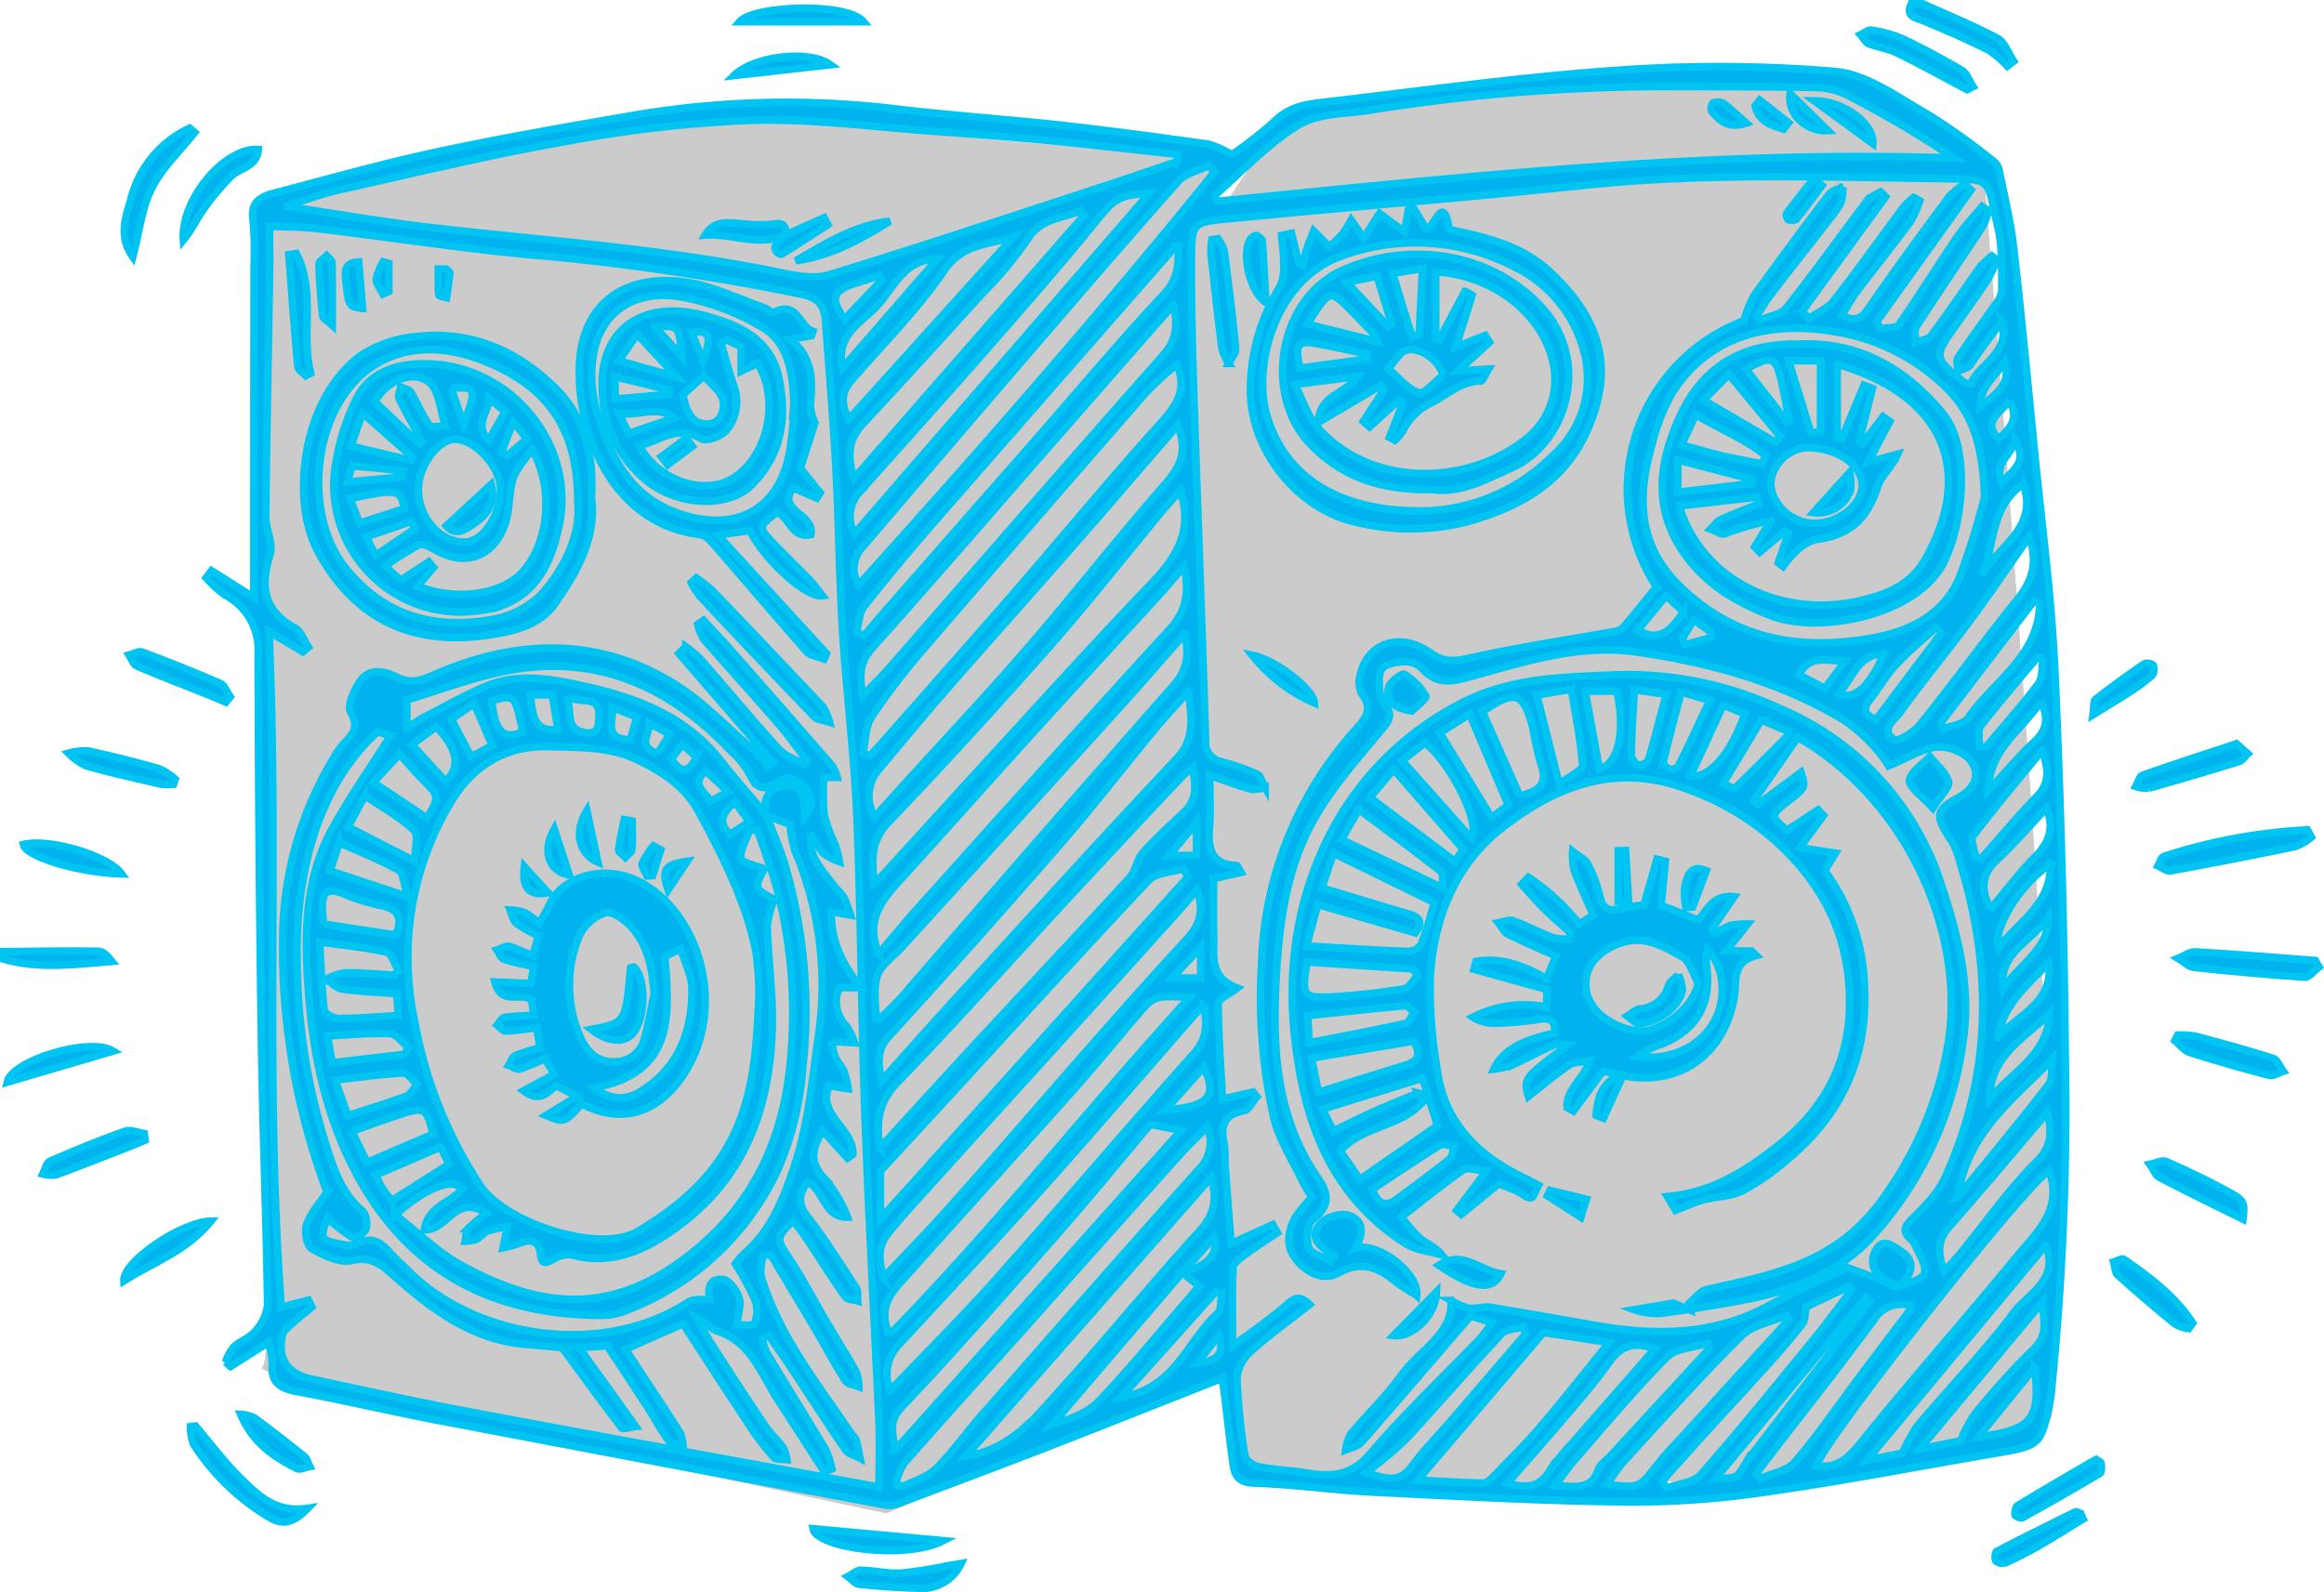 <svg xmlns="http://www.w3.org/2000/svg" width="307.809" height="210.908" viewBox="0 0 307.809 210.908">
  <g id="Group_515" data-name="Group 515" transform="translate(-1429.264 -799.5)">
    <g id="Group_439" data-name="Group 439">
      <path id="Path_33" data-name="Path 33" d="M884.524,698.424c-5.033,2.606-16.82.964-17.269-1.58Z" transform="translate(669.687 305.184)" fill="#00b2ed" stroke="#00c5f2" stroke-width="1"/>
      <path id="Path_38" data-name="Path 38" d="M891.453,706.019a5.718,5.718,0,0,1-5.765,3.268c-2.585-.069-5.17-.256-7.742-.517-.525-.053-.993-.666-1.487-1.021.58-.294,1.164-.842,1.739-.833,1.745.029,3.5.475,5.227.382a56.224,56.224,0,0,0,6.061-.944C890.142,706.246,890.8,706.131,891.453,706.019Z" transform="translate(665.106 300.617)" fill="#00b2ed" stroke="#00c5f2" stroke-width="1"/>
      <path id="Path_41" data-name="Path 41" d="M1194.952,678.594c.2.142.626.292.659.5.068.437.088,1.179-.154,1.323q-5.09,3.033-10.282,5.894c-.211.118-.969-.213-.981-.376-.034-.414.075-1.071.362-1.246,3.251-1.976,6.545-3.88,9.829-5.8C1194.527,678.809,1194.677,678.738,1194.952,678.594Z" transform="translate(511.944 314.267)" fill="#00b2ed" stroke="#00c5f2" stroke-width="1"/>
      <path id="Path_44" data-name="Path 44" d="M1190.633,693.334c-1.933,1.177-3.844,2.393-5.806,3.52-1.443.829-2.931,1.585-4.446,2.271a1.375,1.375,0,0,1-1.287-.216c-.206-.259-.129-1.162.089-1.276,3.443-1.8,6.924-3.523,10.412-5.233.163-.08.465.123.7.194Z" transform="translate(514.539 307.405)" fill="#00b2ed" stroke="#00c5f2" stroke-width="1"/>
    </g>
    <path id="Path_57" data-name="Path 57" d="M1006.38,651.778c-2.715,2.319-4.99,4.289-7.313,6.2a1.167,1.167,0,0,1-1.111-.041c-.211-.16-.318-.905-.17-1.027q3.309-2.733,6.729-5.331C1004.74,651.408,1005.272,651.644,1006.38,651.778Z" transform="translate(604.753 327.743)" fill="#00b2ed" stroke="#00c5f2" stroke-width="1"/>
    <path id="Path_69" data-name="Path 69" d="M826.559,647.925a13.166,13.166,0,0,1,1.4,1.6c2.341,3.728,4.665,7.467,6.923,11.245.276.463.128,1.18.176,1.78-.612-.212-1.516-.238-1.79-.666q-3.827-5.988-7.431-12.118c-.244-.411.038-1.134.075-1.711Z" transform="translate(690.353 329.532)" fill="#00b2ed" stroke="#00c5f2" stroke-width="1"/>
    <path id="Path_71" data-name="Path 71" d="M800.205,659.6a7.245,7.245,0,0,1-1.953-1.2c-4.572-5.508-4.97-6.334-3.917-8.158l6.4,8.482Z" transform="translate(706.221 328.38)" fill="#00b2ed" stroke="#00c5f2" stroke-width="1"/>
    <path id="Path_72" data-name="Path 72" d="M784.767,650.8c1.548,2.294,3.12,4.573,4.611,6.9.174.272-.036.858-.2,1.238a.938.938,0,0,1-.829.022c-1.829-2.361-3.757-4.68-4.509-7.618Z" transform="translate(711.205 328.1)" fill="#00b2ed" stroke="#00c5f2" stroke-width="1"/>
    <path id="Path_74" data-name="Path 74" d="M776.939,649.063c1.828,2.381,3.424,4.42,4.953,6.508a1.262,1.262,0,0,1-.133,1.091c-.111.181-.607.241-.895.182C779.409,656.542,776.514,651.289,776.939,649.063Z" transform="translate(714.659 328.965)" fill="#00b2ed" stroke="#00c5f2" stroke-width="1"/>
    <path id="Path_75" data-name="Path 75" d="M770.6,656.212c-3.5-.837-4.393-3.4-5.611-5.832C766.343,650.244,769.671,653.656,770.6,656.212Z" transform="translate(720.584 328.312)" fill="#00b2ed" stroke="#00c5f2" stroke-width="1"/>
    <path id="Path_77" data-name="Path 77" d="M757.077,648.187l3.661,5.52C758.319,653.85,756.291,650.983,757.077,648.187Z" transform="translate(724.609 329.401)" fill="#00b2ed" stroke="#00c5f2" stroke-width="1"/>
    <path id="Path_80" data-name="Path 80" d="M753.487,653.587c-2.669-.331-3.185-1.064-2.814-3.925Z" transform="translate(727.765 328.667)" fill="#00b2ed" stroke="#00c5f2" stroke-width="1"/>
    <path id="Path_89" data-name="Path 89" d="M1054.529,648.269,1039.35,665.1l-.789-.338a6.737,6.737,0,0,1,.832-2.158c3.375-3.791,6.846-7.5,10.251-11.261.834-.922,1.487-2.009,2.32-2.932a8.49,8.49,0,0,1,1.619-1.129Z" transform="translate(584.425 329.851)" fill="#00b2ed" stroke="#00c5f2" stroke-width="1"/>
    <g id="Group_514" data-name="Group 514">
      <g id="Spiker_bg" data-name="Spiker bg">
        <path id="Path_5296" data-name="Path 5296" d="M-17780.717,1936.946s6.715-10.946,9.383-11.613,67.332-7.333,72-4.667S-17680,1932-17680,1932s13.332,159.333,8.666,166-96,12-106,6.667-8.666-164-8.666-164Z" transform="translate(19372 -1110)" fill="#cccbcb"/>
        <path id="Path_5295" data-name="Path 5295" d="M-17908,1935.932l58-11.265,70,6-6,9.333,6,150.667-45.334,19.333s-85.332-18-82.666-19.333S-17908,1935.932-17908,1935.932Z" transform="translate(19372 -1110)" fill="#cccbcb"/>
      </g>
      <path id="Path_23" data-name="Path 23" d="M841.809,484.982c-7.788,3.07-15.357,6.09-22.954,9.037-6.671,2.588-13.37,5.1-20.07,7.616a3.3,3.3,0,0,1-1.688.118q-29.846-5.621-59.68-11.3c-5.971-1.144-11.89-2.565-17.869-3.656-2.289-.417-3.777-1.059-3.538-3.739a11.414,11.414,0,0,0-.509-2.837l-5.018,3.2-.672-.6a7.288,7.288,0,0,1,1.106-2.008c.845-.787,2.109-1.179,2.81-2.049a6.289,6.289,0,0,0,1.661-3.511c-.18-11.708-.648-23.412-.823-35.121q-.383-25.6-.427-51.211a8.2,8.2,0,0,0-4.424-7.721,15.848,15.848,0,0,1-2.462-2.272l.708-.935,5.6,3.548c0-4.495,0-8.537,0-12.58q.016-15.68.034-31.362a45.471,45.471,0,0,0-.147-6.187c-.318-2.3,1.074-2.989,2.749-3.428,7.158-1.873,14.287-3.9,21.516-5.45,8.547-1.836,17.171-3.336,25.79-4.816a120.479,120.479,0,0,1,34.959-.919c7.3.878,14.642,1.356,21.949,2.162,6.55.723,13.083,1.614,19.61,2.527a13.229,13.229,0,0,1,3.076,1.387,53.465,53.465,0,0,0,5.681-4.445c1.765-1.758,3.862-2.206,6.086-2.461,12.933-1.485,25.842-3.331,38.816-4.242a186.856,186.856,0,0,1,29.307.12c4.267.374,8.393,3.481,12.365,5.731a87.6,87.6,0,0,1,8.541,6.1,2.111,2.111,0,0,1,.8,1.132c.7,3.421,1.542,6.831,1.941,10.29,1.031,8.948,1.876,17.917,2.757,26.882.956,9.721,2.271,19.427,2.712,29.173q1.158,25.558,1.378,51.155a371.17,371.17,0,0,1-1.879,44.8c-.056.5-.159.992-.26,1.483-1.048,5.088-1.369,5.35-6.5,6.22-10.025,1.7-20.013,3.65-30.073,5.1a123.322,123.322,0,0,1-18.717,1.457c-11.362-.107-22.721-.742-34.075-1.3-5.331-.261-10.64-1.03-15.971-1.208-2.117-.071-2.558-1.08-2.77-2.646-.4-2.976-.725-5.963-1.092-8.944C842.05,486.478,841.913,485.681,841.809,484.982ZM836.513,471l-17.2,20.1c2.247-.685,4.587-1.462,6.1-3.034,3.986-4.137,7.613-8.619,11.38-12.967.744-.859,1.471-1.733,1.985-2.34-.956-.754-1.638-1.292-2.31-1.819,3.377-.786,4.9-2.358,4.281-4.658Zm95.017,1.879-.059-.008c1.183-.573,3.082-.915,3.362-1.78.33-1.021-.711-2.507-1.223-3.765a3.5,3.5,0,0,0-.794-.964c-.938-.978-.535-1.557.339-2.448,1.611-1.643,3.392-3.348,4.329-5.383,6.578-14.288,6.378-28.889,1.514-43.61a8.188,8.188,0,0,0-.985-1.74c-1.785-2.8-1.589-3.564,1.348-5.155,2.4-1.3,3.062-3.5,1.18-5.3a5.8,5.8,0,0,0-4.249-1.357c-1.864.248-3.61,1.384-6.2,2.475a14.409,14.409,0,0,0-1.542-2.1,23.032,23.032,0,0,0-4.236-3.869c-8.48-5.121-17.843-7.7-27.564-9.107-7.6-1.1-14.737,1.249-21.872,3.21-2.524.694-4.562,1.224-6.529-.979a3.26,3.26,0,0,0-2.248-.966c-1.068.03-2.5.218-3.08.917s-.4,2.11-.323,3.194a4.138,4.138,0,0,0,.855,1.785c.776,1.164.444,1.863-.462,2.951-3.134,3.758-6.454,7.469-8.9,11.667-3.489,5.989-4.656,12.788-5.117,19.692-.666,9.962-.482,19.725,5.535,28.379,1.36,1.955,1.418,3.62-.77,5.32-.753.585-.92,2.629-.545,3.731.28.823,1.86,1.2,2.861,1.782l.481-.738c-1.594-.974-3.4-2.114-1.958-4.069a4.263,4.263,0,0,1,3.606-1.318c2.219.521,2.4,2.366,1.162,4.419,3-.9,8.464,3.345,8.137,6.233a24.065,24.065,0,0,1-2.563-1.614c-2.357-1.933-4.579-3.137-7.8-1.336-1.9,1.062-4.116.059-5.57-1.734s-1.154-3.78-.148-5.634A17.851,17.851,0,0,1,853.719,461a25.2,25.2,0,0,1-1.322-2.215c-1.312-2.763-3.044-5.434-3.757-8.35a73.188,73.188,0,0,1-1.6-20.379,48.265,48.265,0,0,1,12.537-31.115c1.406-1.585,2.153-2.707.759-4.611a3.337,3.337,0,0,1-.276-2.352c.869-4.4,5.291-5.963,9.367-3.081,1.823,1.288,3.2,1.112,5.224.656,6.229-1.4,12.564-2.335,18.855-3.467a2.425,2.425,0,0,0,1.334-.471c1.563-1.809,3.045-3.688,4.5-5.475a23.8,23.8,0,0,1,11.576-35.264,15.956,15.956,0,0,1,1.329-3.314q4.9-6.819,9.993-13.494c.36-.474,1.173-.6,1.776-.892a6.456,6.456,0,0,1-.231,2.009,12.173,12.173,0,0,1-1.56,2.264c-2.553,3.3-5.136,6.57-7.677,9.876-.682.888-1.254,1.859-1.876,2.793l.431.647c1.172-.516,2.746-.714,3.449-1.6,3.678-4.643,7.115-9.476,10.7-14.2a6.453,6.453,0,0,1,1.786-1.164l.648.644L918.63,343.628l.9.931c1.109-.762,2.49-1.311,3.281-2.323,3.188-4.08,6.185-8.309,9.279-12.463a9.834,9.834,0,0,1,1.328-1.237l.777.444a13.326,13.326,0,0,1-1.216,2.757c-2.386,3.221-4.9,6.345-7.317,9.545a31.026,31.026,0,0,0-1.736,2.88c1.906,1,2.686.273,3.645-1.128,3.387-4.951,6.962-9.774,10.526-14.6a10.427,10.427,0,0,1,2.027-1.654l.875.766-12.522,17.5.56.869c.816-.153,2.044-.019,2.383-.5,2.674-3.824,5.135-7.8,7.756-11.657.968-1.427,2.19-2.68,3.3-4.012l.843.521a9.192,9.192,0,0,1-.736,2.048c-2.92,4.451-5.924,8.846-8.809,13.319-.335.519-.1,1.408-.122,2.126.707-.292,1.681-.384,2.075-.91,2.2-2.942,4.244-6,6.391-8.987a12.183,12.183,0,0,1,1.636-1.573l.647.513a17.676,17.676,0,0,1-1.167,2.571c-1.328,2.027-2.748,3.994-4.149,5.972-3.11,4.391-3.116,4.39,1.1,7.755.107.085.307.055.762.123,1.266-2.727,5.207-4.068,4.178-8.239a65.777,65.777,0,0,0-4.2,5.735c-.3.429-1.041.551-1.579.814-.055-.576-.37-1.323-.123-1.7,1.562-2.364,3.265-4.634,4.882-6.962a4.01,4.01,0,0,0,.983-1.956c-.053-2.84.1-5.769-.548-8.5-1.526-6.469-.46-6.27-7.268-6.365-15.791-.222-31.592-.781-47.369.867s-31.589,2.932-47.377,4.458c-4.642.449-4.769.575-4.789,5.4-.025,6.092.139,12.187.338,18.277.493,15.13,1.08,30.258,1.545,45.388a2.609,2.609,0,0,0,2.14,2.856,31.759,31.759,0,0,1,4.7,1.666c.5.236.7,1.132,1.038,1.727a4.878,4.878,0,0,1-1.841.254c-1.8-.5-3.552-1.168-5.491-1.828,0,2.553.138,4.722-.034,6.865-.226,2.814.209,4.961,3.639,5.079.084,0,.159.258.529.9l-3.617.826c0,2.469-.061,5.037.018,7.6.077,2.529-.725,5.407,3.11,6.892-1.158.9-2.534,1.472-2.529,2.035.039,4.2.352,8.4.582,12.674l4.022-.931.519.63c-.572.647-1.064,1.747-1.729,1.863-2.871.5-3.064,2.25-2.575,4.559a17.1,17.1,0,0,1,.077,2.254c.261,3.553.542,7.1.824,10.768l5.519-2.506.6,1.069c-1.448.976-2.926,1.91-4.328,2.947-.614.454-1.5,1.1-1.531,1.688-.151,3.225-.072,6.46-.072,10.371,1.74-1.27,2.747-1.983,3.73-2.726,1.064-.807,2.139-1.605,3.15-2.476.933-.8,1.763-1.858,3.318-.292-2.725,2.147-5.434,4.092-7.891,6.316A5.242,5.242,0,0,0,843.784,485a81.73,81.73,0,0,0,1.039,10.2c.089.594,1.1,1.359,1.79,1.495,2.125.417,4.315.487,6.456.838,3.227.528,5.854.374,8.344-2.553,4.544-5.338,9.678-10.174,14.545-15.239a23.007,23.007,0,0,0,1.606-2.155l-2.851-.848c-4.931,5.726-9.693,11.293-14.525,16.8-.447.509-1.338.627-2.023.927a5.987,5.987,0,0,1,.661-2.077c2.194-2.633,4.709-5.022,6.7-7.791,2.444-3.4,6.944-5.549,6.591-9.921a9.8,9.8,0,0,0,2.362,1.023c.919.148,1.928-.275,2.847-.128,4.771.764,9.522,1.652,14.286,2.458,7.791,1.318,15.391,1.244,22.6-2.682,3.635-1.979,7.454-3.617,10.421-5.04ZM796.374,499.39c0-3.05.1-5.792-.018-8.523-.6-13.611-1.37-27.216-1.86-40.83-.473-13.116-.513-26.249-1.059-39.36-.345-8.258-1.388-16.483-1.9-24.736-.44-7.079-.488-14.18-.867-21.264-.352-6.58-.907-13.149-1.386-19.722-.141-1.929-.863-3.137-3.074-3.558a312.29,312.29,0,0,0-33.376-5.026c-10.311-.832-20.555-2.477-30.837-3.7-2.09-.249-4.212-.219-6.355-.318,0,2.711.03,4.885-.005,7.057-.169,10.457-.392,20.914-.5,31.372-.018,1.714,1.03,3.618.563,5.116-1.308,4.2-.839,7.4,3.294,9.672.82.451,1.211,1.682,1.8,2.554l-.727.609-4.5-2.677c1.34,30.081-.58,59.825,1.627,89.509l3.605-.936.445.905c-.83.7-1.685,1.365-2.482,2.1-.531.487-1.278,1-1.414,1.611-.705,3.166.69,5.178,3.92,5.858,6.6,1.39,13.182,2.863,19.808,4.117,13.584,2.573,27.192,5.026,40.79,7.524C786.666,497.622,791.473,498.5,796.374,499.39Zm39.587-175.642-.019-.914c-5.777-.624-11.549-1.3-17.333-1.855-4.815-.463-9.642-.819-14.468-1.162-8.212-.583-16.444-1.715-24.638-1.5a169.6,169.6,0,0,0-24.777,2.839c-9.993,1.749-19.873,4.159-29.783,6.365-2.3.513-4.535,1.355-7.227,2.176,6.637.988,12.717,2.06,18.839,2.773,15.568,1.813,31.237,2.813,46.632,6,2.14.444,4.6.915,6.579.308,11.843-3.621,23.594-7.546,35.369-11.388C828.755,326.207,832.354,324.962,835.962,323.747Zm4.86,4.527.384.77c32.382-3.207,64.743-6.813,97.535-5.726a138.807,138.807,0,0,0-13.506-8.009A10.051,10.051,0,0,0,921,313.994c-6.906-.161-13.817-.119-20.726-.144a247.344,247.344,0,0,0-38.894,3.132c-3.2.5-6.857.387-9.448,1.963C847.846,321.429,844.487,325.1,840.821,328.274ZM942.8,368.19c-.269-6.879-1.544-11.021-5.237-14.591a27.163,27.163,0,0,0-14.523-7.254c-7.475-1.344-16.3-.226-21.564,8.019a25.655,25.655,0,0,0-2.672,6.688c-1.963,6.8-2.128,13.221,3.442,18.793,7.253,7.254,15.978,8.768,25.574,7.076,5.039-.888,9.572-3.071,11.653-8.063A97,97,0,0,0,942.8,368.19Zm-106.542-.8c-.862.974-1.71,1.878-2.5,2.83-4.952,5.973-9.743,12.086-14.87,17.9q-10.439,11.843-21.336,23.276c-2.305,2.414-2.117,4.876-1.853,7.974.573-.518.894-.764,1.162-1.058,5.406-5.92,10.787-11.863,16.213-17.765,6.45-7.016,12.85-14.081,19.446-20.958C835.835,376.141,838,372.536,836.259,367.394Zm-.334-8.677c-4.908,5.674-9.512,11.049-14.174,16.374-5.383,6.148-10.844,12.228-16.22,18.383-3.075,3.521-6.063,7.119-9.057,10.709a5.344,5.344,0,0,0-.669,6.426c1.387-1.54,2.552-2.843,3.725-4.136,5.5-6.063,11.131-12.019,16.483-18.212,6.161-7.13,11.972-14.565,18.17-21.662C836.164,364.332,837.363,362.284,835.925,358.717Zm.9,27.67c-3.1,3.512-5.867,6.717-8.709,9.855q-14.368,15.867-28.777,31.7c-1.119,1.232-2.777,2.306-3.211,3.748-.56,1.855-.136,4.007-.136,6.031A34.8,34.8,0,0,0,800.7,432.9c11.507-13.218,22.98-26.465,34.581-39.6C837.018,391.342,837.575,389.419,836.829,386.387Zm-40.5,42.359c1.845-2.165,3.415-4.093,5.074-5.939,11.117-12.369,22.193-24.777,33.437-37.03,2.168-2.363,2.691-4.725,1.947-8.424-1.246,1.466-2.114,2.553-3.049,3.576-5.35,5.854-10.741,11.672-16.071,17.543-6.066,6.681-12.062,13.426-18.13,20.1-2.382,2.622-4.789,5.177-3.55,9.175C796.031,427.9,796.085,428.045,796.328,428.746Zm.166,25.706c4.368-4.769,8.451-9.27,12.582-13.726,6.822-7.358,13.7-14.664,20.48-22.062.816-.89.956-2.392,1.761-3.3,1.682-1.9,3.569-3.62,5.427-5.354,1.769-1.651,1.626-3.579,1.145-5.934a17.038,17.038,0,0,0-1.327,1.12c-4.968,5.3-9.948,10.584-14.88,15.914-7.606,8.22-15.046,16.6-22.836,24.639C796.342,448.332,795.911,450.926,796.494,454.452Zm39.332-103.818a48.586,48.586,0,0,0-4.047,3.716q-14.654,16.783-29.2,33.665a95.482,95.482,0,0,0-7.176,9.305c-.859,1.295-.8,3.2-1.151,4.832l.936.363c.883-.979,1.775-1.949,2.645-2.938,5.516-6.263,11.061-12.5,16.529-18.8,6.4-7.379,12.615-14.922,19.159-22.17C835.656,356.244,837.282,354.151,835.826,350.634Zm1.535,43.337c-1.674,1.875-3.081,3.35-4.375,4.917-4.239,5.132-8.313,10.4-12.679,15.426q-11.174,12.85-22.663,25.425c-1.523,1.675-1.422,3.26-.977,5.856,3.581-3.987,6.714-7.534,9.91-11.022,9.7-10.583,19.344-21.217,29.192-31.66C838.321,400.2,837.715,397.449,837.361,393.971Zm3.423-68.79-.746-.863c-1.359.678-3.08,1.033-4.017,2.086-6.76,7.587-13.379,15.3-20.009,23q-10.864,12.621-21.671,25.289a4.184,4.184,0,0,0-.674,5.177C809.9,361.889,825.7,343.839,840.784,325.181Zm-44.23,138.682,40.759-45.326-.664-1.049c-1.542.48-3.584.49-4.548,1.514-9.511,10.1-18.842,20.373-28.229,30.593-2.372,2.583-4.759,5.153-7.318,7.922Zm.412,7.785c2.9-3.084,5.573-5.8,8.108-8.629,10.7-11.95,20.991-24.259,31.888-36.028,1.916-2.069,2.523-3.894,1.5-6.7-1.079,1.239-2.034,2.367-3.023,3.465q-7.449,8.267-14.913,16.518-4.365,4.826-8.746,9.636-5.953,6.568-11.9,13.147c-.782.867-1.506,1.786-2.261,2.677C796.241,467.363,796.265,469.159,796.966,471.648Zm38.42-128.889c-.924,1.032-1.543,1.71-2.148,2.4q-7.258,8.283-14.51,16.571c-7.749,8.861-15.431,17.783-23.292,26.543-1.7,1.9-1.656,3.7-1.216,6.3,1.4-1.484,2.568-2.635,3.644-3.866,12.038-13.769,24.013-27.595,36.147-41.279C835.748,347.465,835.964,345.606,835.386,342.759ZM797.858,486.578c4.771-5,9.608-9.8,14.131-14.882,8.772-9.849,17.31-19.905,26.086-29.75,1.685-1.89,1.766-3.694,1.349-6.1a5.2,5.2,0,0,0-.963.63c-6.75,7.713-13.416,15.5-20.25,23.138-6.338,7.086-12.85,14.017-19.29,21.011A5.51,5.51,0,0,0,797.858,486.578Zm-.12-7.354c14.1-14.352,26.223-29.909,39.789-44.722-4.5-.232-4.784-.154-6.614,1.979-2.984,3.48-5.881,7.036-8.93,10.458-7.33,8.222-14.748,16.366-22.083,24.584C798.165,473.467,796.089,475.394,797.738,479.224Zm.847,19.71.934.388c1.472-.758,3.231-1.226,4.356-2.336,2.181-2.151,3.958-4.706,5.988-7.018,9.536-10.861,19.058-21.736,28.7-32.5a5.193,5.193,0,0,0,1.291-5.8c-1.367,1.385-2.635,2.569-3.789,3.854q-10.048,11.2-20.052,22.439c-5.457,6.1-10.953,12.166-16.361,18.311A8.762,8.762,0,0,0,798.585,498.934Zm152.722-41.516c-4.393,3.475-30.165,36.31-30.768,39.161,3.315.449,4.808-1.775,6.657-4.056,6.464-7.978,13.287-15.664,19.8-23.606C949.653,465.672,953.28,462.616,951.307,457.418Zm-152.8,37.065,37.878-42.34-4.086-.8c-3.948,4.682-8.062,9.726-12.355,14.612-6.766,7.7-13.528,15.415-20.575,22.855C797.639,490.635,798.115,492.037,798.51,494.482Zm37.508-159.469a4.021,4.021,0,0,0-.8.489q-15.612,17.815-31.2,35.654c-3.291,3.779-6.519,7.62-9.622,11.553-.674.854-.689,2.227-1.007,3.361l1.015.514c.853-1.007,1.692-2.026,2.562-3.018q10.091-11.5,20.189-22.993c5.622-6.412,11.088-12.969,16.922-19.181C835.946,339.406,836.043,337.494,836.018,335.013Zm-3.832-7.049c-4.179.268-4.721.842-7.089,3.76-4.52,5.567-9.237,10.977-13.965,16.372-5.674,6.475-11.451,12.861-17.169,19.3a4.77,4.77,0,0,0-.844,5.688ZM807.871,495.3c.71-.137,1.024-.182,1.331-.258,5.215-1.287,8.312-5.392,11.626-9.05,6.113-6.748,11.855-13.833,18.005-20.546,1.956-2.135,2.349-4.111,1.533-7.1ZM793.038,365.768l30.5-34.869-.49-.574c-2.476,1.006-5.293.958-7.067,3.841a50.958,50.958,0,0,1-5.933,7.1q-7.9,8.732-15.9,17.372C792.384,360.546,792.075,362.645,793.038,365.768Zm74.684,132.7c3.4.171,6.042.351,8.69.391.455.007.988-.517,1.367-.909,2.092-2.162,4.244-4.278,6.194-6.564,3.053-3.58,5.962-7.283,9.1-11.142l-8.7-1.335ZM814.2,333.745c-3.364,1.047-6.8.956-9.169,4.428-3.6,5.265-8.209,9.837-12.388,14.705-1.261,1.469-1.349,3.03-.287,5.047ZM948.7,373.5c-2.809,4-5.309,7.707-7.97,11.3-2.974,4.012-6.184,7.852-9.087,11.913-.7.986-2.762,2.3-.836,3.669.465.331,2.621-.979,3.432-1.99,4.38-5.458,8.491-11.133,12.888-16.577C949.059,379.426,949.934,377.038,948.7,373.5ZM916.921,477.164l-.328-.525c-2.028.883-4.533,1.285-6,2.736-5.33,5.283-10.327,10.9-15.413,16.429-.87.946-1.559,2.058-2.432,3.228,4.321.521,4.268.48,6.54-2.407,1.339-1.7,2.866-3.258,4.327-4.863Q910.262,484.456,916.921,477.164Zm-16.836,21.461.615.875c1.526-.559,3.555-.677,4.5-1.75,5.175-5.893,10.1-12,15.075-18.075,1.706-2.084,3.288-4.269,4.927-6.408l-.411-.415-5.618,2.659c-.208,1.082-.14,1.784-.455,2.186-1.378,1.762-2.827,3.472-4.323,5.136-2.836,3.154-5.731,6.256-8.583,9.4C903.885,494.347,901.992,496.492,900.085,498.624Zm50.8-31.279-23.672,28.482,4.71-.933a21.668,21.668,0,0,1,2-3.656c4.244-5.023,8.84-9.774,12.782-15.019C948.592,473.71,952.722,472.007,950.89,467.346Zm-38.267,30.148.492.77c1.548-.71,3.555-1.027,4.558-2.2,3.077-3.6,5.763-7.54,8.614-11.338,2.3-3.064,4.617-6.115,7.019-9.294a4.308,4.308,0,0,0-5.229,1.9c-4.249,5.763-8.694,11.382-13.063,17.057Zm-6.244-16.472-.265-.678c-1.83.581-4.2.631-5.4,1.839-4.285,4.322-8.185,9.026-12.2,13.611-.852.972-1.579,2.053-2.585,3.377,2.6.16,4.789.708,5.753-2.163.218-.649.981-1.113,1.49-1.665Zm-7.293.086c-2.956-1.229-4.665-.183-6.2,2-1.714,2.446-3.709,4.7-5.646,6.983-2.446,2.883-4.956,5.71-7.615,8.764,2.488.761,4.188.567,5.5-1.511a32.874,32.874,0,0,1,3.15-3.878C891.818,489.393,895.382,485.339,899.086,481.108ZM951.1,449.687c-.2.264-.4.538-.612.792-4.1,4.8-8.148,9.657-12.339,14.383-1.6,1.8-1.615,3.582-.682,5.92.815-.9,1.551-1.652,2.213-2.462,3.323-4.058,6.344-8.418,10.047-12.091C951.822,454.151,951.664,452.2,951.1,449.687Zm-69.042,29.346-.443-.854c-.943.284-2.2.277-2.78.9-4.326,4.629-8.466,9.43-12.782,14.067a56.556,56.556,0,0,1-5.138,4.317c2.943,1.068,4.554,1.187,6.011-.815,1.616-2.221,3.586-4.183,5.386-6.271Q877.194,484.713,882.058,479.033Zm57.578,14.217a18.4,18.4,0,0,1,1.744-3.377,95.464,95.464,0,0,1,7.878-8.738c2.135-1.964,1.26-4.073,1.208-6.275l-16.287,19.515Zm-2.591-95.177.37.856c1.075-.448,2.593-.587,3.152-1.392,3.411-4.908,9.49-8.317,9.507-15.185l-.684-.419Zm2.2,62.9c4.292-5.275,8.258-10.025,12.035-14.92.584-.756.3-2.181.419-3.3C946.545,448.1,940.441,452.479,939.248,460.972Zm11.17-59.172c-3.07,3.755-6.207,7.459-9.134,11.323-.412.543.207,1.868.35,2.83l.735.169c2.463-2.778,4.838-5.641,7.419-8.3C951.47,406.084,951.264,404.2,950.418,401.8Zm-6.847,21.017c2.005-2.374,3.78-4.761,5.855-6.85,1.911-1.923,2.664-3.9,1.548-6.516-2.185,2.312-4.241,4.719-6.546,6.858C942.375,418.212,942.231,420.182,943.571,422.817ZM927.6,474.781l-.533-.476-19.883,23.922c2.786.019,2.765.007,3.876-1.85a21.592,21.592,0,0,1,1.469-2.019Q920.064,484.567,927.6,474.781Zm-85.849-.879-.788-.374-12.523,13.957c7.173-1.133,8.728-7.488,12.756-11.1C841.714,475.922,841.586,474.747,841.755,473.9ZM791.524,351.15l12.6-14.479c-4.245.07-5.644,3.428-7.665,5.858C794.4,344.994,790.517,346.464,791.524,351.15ZM951.43,436.67c-3.385,3.253-7.972,5.652-7.966,11.317C946.377,444.4,951.186,442.157,951.43,436.67Zm-1.981,46.861-7.47,9.207C949.1,491.809,950.189,490.5,949.448,483.53Zm1.088-93.959-.688-.18c-2.536,3.039-5.139,6.026-7.547,9.164-.461.6-.151,1.792-.2,2.71l.844.113c2.342-2.786,4.787-5.495,6.959-8.407C950.526,392.142,950.35,390.72,950.537,389.571Zm-13.427-3.384-.717-.7c-1.793,1.648-3.691,3.2-5.346,4.974-1.294,1.389-2.238,3.1-3.428,4.592-1.151,1.444-.5,2.118.794,2.674Zm10.807-19.661c-4.408,2.951-3.72,8.059-5.48,12.058C944.5,374.722,950,372.417,947.917,366.526Zm2.374,28.726c-2.591,3.934-6.852,6.315-7.038,11.921,2.277-2.451,4.09-4.627,6.145-6.541C950.979,399.16,951.348,397.656,950.29,395.252Zm1.231,21.617c-3.94,2.519-7.7,8.539-6.869,11.067C947.282,424.465,951.605,422.264,951.521,416.869Zm-6.975,22.97c2.625-3.041,7.479-4.591,6.737-9.887C948.48,432.874,945.244,435.507,944.546,439.839ZM951.214,424c-2.153,3.064-6.667,4.666-5.971,9.425C947.16,430.215,951.259,428.394,951.214,424Zm-48.28-40.541-2.32-2.153-3.756,4.563C900.006,387.627,901.365,385.6,902.934,383.456Zm-68.67,66c5.866-.507,6.947-1.824,5.1-5.7ZM796.727,339.495l-.357-.565c-1.159.367-2.329.7-3.475,1.107-2.726.961-2.96,1.944-1.105,4.643Zm126.755,54.768c2.067.97,4.169-.993,5.953-5.248C926.007,389.059,925.379,392.19,923.482,394.263Zm.827-4.282c-2.493-.039-4.7-.949-6.086,1.808l3.421,1.785Zm17.9-33.774c3.172-2.229,3.931-3.573,3.209-5.835C944.229,352.284,942.265,353.487,942.209,356.207ZM838.423,411.333l-3.617,4.383h3.617Zm107.69-55.756c-2.783,2.6-2.933,3.143-1.482,4.983C946.019,359.252,947.493,357.986,946.112,355.577ZM835.181,431.952h3.791v-4.1Zm109.938-65.639c1.4-1.691,3.54-2.785,1.629-5.573C946.417,362.759,943.888,363.72,945.119,366.313Zm-40.842,18.2L902.76,387l.386.786,3.457-.961-.13-.778ZM841.406,479.25l-2.942,3.729C840.54,482.724,842.32,482.267,841.406,479.25Z" transform="translate(749.322 497.118)" fill="#00b2ed" stroke="#00c5f2" stroke-width="1"/>
      <g id="Group_438" data-name="Group 438">
        <path id="Path_21" data-name="Path 21" d="M653.875,544.554c4.178-.032,8.357-.108,12.535-.05.624.009,1.239.647,1.786,1.344-4.824.406-9.584,1.054-14.321-.289Z" transform="translate(775.889 381.017)" fill="#00b2ed" stroke="#00c5f2" stroke-width="1"/>
        <path id="Path_27" data-name="Path 27" d="M703.763,669.741c2.027,2.369,3.9,4.9,6.124,7.063s4.518,4.492,8.757,3.847c-1.86,1.952-3.326,2.219-4.935,1.286a30.215,30.215,0,0,1-10.194-9.782,6.261,6.261,0,0,1-.4-2.334Z" transform="translate(751.384 318.673)" fill="#00b2ed" stroke="#00c5f2" stroke-width="1"/>
        <path id="Path_35" data-name="Path 35" d="M677.724,593.11c-.614.258-1.222.529-1.842.771-3.32,1.292-6.631,2.606-9.975,3.831a4.511,4.511,0,0,1-1.736-.116c.306-.58.472-1.483.942-1.688,3.262-1.423,6.563-2.771,9.913-3.97.727-.26,1.705.18,2.568.3Z" transform="translate(770.765 357.437)" fill="#00b2ed" stroke="#00c5f2" stroke-width="1"/>
        <path id="Path_36" data-name="Path 36" d="M684.842,496.066a7.6,7.6,0,0,1-1.671-.017c-3.311-.763-6.63-1.5-9.9-2.426a8.644,8.644,0,0,1-2.346-1.676,8.225,8.225,0,0,1,2.6-.3c3.154.677,6.287,1.468,9.392,2.345a8.716,8.716,0,0,1,2.156,1.394Z" transform="translate(767.402 407.337)" fill="#00b2ed" stroke="#00c5f2" stroke-width="1"/>
        <path id="Path_37" data-name="Path 37" d="M699.75,472.216c-.784-.331-1.561-.675-2.351-.991-3.156-1.26-6.331-2.472-9.455-3.806-.455-.194-.669-.95-.995-1.446.571-.148,1.245-.57,1.7-.4,3.485,1.3,6.951,2.668,10.362,4.152.586.255.884,1.17,1.315,1.78Z" transform="translate(759.427 420.311)" fill="#00b2ed" stroke="#00c5f2" stroke-width="1"/>
        <path id="Path_39" data-name="Path 39" d="M672.057,520.1c-5.8-.177-12.7-2.277-13.031-3.9C662.354,515.346,670.27,517.6,672.057,520.1Z" transform="translate(773.326 395.183)" fill="#00b2ed" stroke="#00c5f2" stroke-width="1"/>
        <path id="Path_42" data-name="Path 42" d="M654.757,574.41c.627-2.912,10.972-6.03,14.048-4.131Z" transform="translate(775.45 368.467)" fill="#00b2ed" stroke="#00c5f2" stroke-width="1"/>
        <path id="Path_43" data-name="Path 43" d="M697.072,615.713c-3.275,3.993-7.6,5.424-11.548,7.918C685.355,621.064,693.287,615.737,697.072,615.713Z" transform="translate(760.139 345.564)" fill="#00b2ed" stroke="#00c5f2" stroke-width="1"/>
        <path id="Path_45" data-name="Path 45" d="M716.343,666.686a4.944,4.944,0,0,1,1.766.432c2.262,1.651,4.473,3.373,6.653,5.131.369.3.5.889.74,1.345-.578.1-1.291.475-1.713.264C720.723,672.325,717.925,670.433,716.343,666.686Z" transform="translate(744.798 320.194)" fill="#00b2ed" stroke="#00c5f2" stroke-width="1"/>
      </g>
      <g id="Group_441" data-name="Group 441">
        <path id="Path_22" data-name="Path 22" d="M1158.14,294.625c3.317,1.5,6.7,2.868,9.907,4.58.974.521,1.44,1.993,2.139,3.03l-.833.649a13.1,13.1,0,0,0-2.485-2.127c-2.812-1.4-5.7-2.652-8.593-3.869-1.08-.454-2.451-.515-1.641-2.263Z" transform="translate(525.78 505.375)" fill="#00b2ed" stroke="#00c5f2" stroke-width="1"/>
        <path id="Path_26" data-name="Path 26" d="M694.979,328.01c-1.934,2.435-4.3,4.652-5.678,7.368-1.327,2.608-1.636,5.733-2.516,9.1-1.926-2.708-.924-5.3-.283-7.513a14.252,14.252,0,0,1,7.8-9.535Z" transform="translate(760.068 489.045)" fill="#00b2ed" stroke="#00c5f2" stroke-width="1"/>
        <path id="Path_30" data-name="Path 30" d="M1157.6,309.458c-3.082-1.629-6.134-3.318-9.259-4.857-1.176-.579-2.549-.745-3.775-1.239-.442-.177-.718-.765-1.069-1.165.473-.221.991-.691,1.411-.616a16.142,16.142,0,0,1,4.068,1.1c2.706,1.278,5.356,2.693,7.928,4.222.682.405,1,1.426,1.483,2.165Z" transform="translate(532.197 501.917)" fill="#00b2ed" stroke="#00c5f2" stroke-width="1"/>
        <path id="Path_32" data-name="Path 32" d="M711.131,333.05c-.138,2.338-2.48,2.4-3.659,3.621a35.355,35.355,0,0,0-3.5,4.17c-.963,1.365-1.686,2.9-2.753,4.2C700.834,339.645,706.731,332.755,711.131,333.05Z" transform="translate(752.334 486.255)" fill="#00b2ed" stroke="#00c5f2" stroke-width="1"/>
        <path id="Path_40" data-name="Path 40" d="M847.878,297.587c1.811-2.125,14.208-2.648,16.437,0Z" transform="translate(679.331 504.794)" fill="#00b2ed" stroke="#00c5f2" stroke-width="1"/>
        <path id="Path_46" data-name="Path 46" d="M846.4,311.028c2.507-2.513,9.868-3.524,12.791-1.438Z" transform="translate(680.064 498.486)" fill="#00b2ed" stroke="#00c5f2" stroke-width="1"/>
      </g>
      <g id="Group_440" data-name="Group 440">
        <path id="Path_24" data-name="Path 24" d="M1242.24,513.485a7.506,7.506,0,0,1-2.068,1.23q-8.278,1.723-16.6,3.236c-.494.09-1.1-.427-1.653-.661.252-.429.413-1.129.768-1.247a73.005,73.005,0,0,1,19.013-3.52Z" transform="translate(493.163 396.923)" fill="#00b2ed" stroke="#00c5f2" stroke-width="1"/>
        <path id="Path_25" data-name="Path 25" d="M1245.907,546.7c-.632.474-1.293,1.39-1.892,1.351-4.9-.318-9.784-.77-14.661-1.3-.737-.08-1.406-.783-2.106-1.2.756-.3,1.531-.9,2.267-.855,5.3.31,10.6.75,15.9,1.149Z" transform="translate(490.512 380.909)" fill="#00b2ed" stroke="#00c5f2" stroke-width="1"/>
        <path id="Path_28" data-name="Path 28" d="M1232.111,607.558c-3.777-1.87-7.43-3.625-11.019-5.505-.583-.305-.88-1.157-1.308-1.756.735-.142,1.617-.617,2.179-.369,2.9,1.28,5.773,2.646,8.545,4.182C1232.333,605.121,1232.362,605.516,1232.111,607.558Z" transform="translate(494.228 353.456)" fill="#00b2ed" stroke="#00c5f2" stroke-width="1"/>
        <path id="Path_29" data-name="Path 29" d="M1226.74,566.633a11.8,11.8,0,0,1,2.358.152c3.452.919,6.9,1.862,10.3,2.947.563.18.887,1.112,1.322,1.7-.61.2-1.3.681-1.819.544-3.531-.919-7.046-1.914-10.522-3.022-.762-.243-1.348-1.038-2.015-1.58Z" transform="translate(490.95 369.992)" fill="#00b2ed" stroke="#00c5f2" stroke-width="1"/>
        <path id="Path_31" data-name="Path 31" d="M1220.175,634.921a5.209,5.209,0,0,1-1.764-.565c-2.584-2.113-5.131-4.274-7.612-6.507-.395-.355-.388-1.157-.566-1.752.459-.131,1.1-.525,1.351-.353,3.468,2.371,6.8,4.906,9.12,8.439Z" transform="translate(498.981 340.593)" fill="#00b2ed" stroke="#00c5f2" stroke-width="1"/>
        <path id="Path_34" data-name="Path 34" d="M1229.4,489.8l1.5,1.32c-.393.36-.727.909-1.187,1.051q-5.945,1.84-11.937,3.523a4.5,4.5,0,0,1-1.7-.236c.292-.511.472-1.336.892-1.484C1221.031,492.533,1225.142,491.208,1229.4,489.8Z" transform="translate(496.076 408.234)" fill="#00b2ed" stroke="#00c5f2" stroke-width="1"/>
        <path id="Path_47" data-name="Path 47" d="M1204.794,475.391c.146-.977.024-1.79.345-2.043,2.08-1.643,4.239-3.19,6.423-4.694a1.233,1.233,0,0,1,1.19.177,1.377,1.377,0,0,1-.1,1.3,21.411,21.411,0,0,1-2.76,2.094C1208.449,473.169,1206.963,474.047,1204.794,475.391Z" transform="translate(501.688 418.799)" fill="#00b2ed" stroke="#00c5f2" stroke-width="1"/>
      </g>
      <path id="Path_48" data-name="Path 48" d="M1044.42,542.522l-1.084-1.816c5.892-.542,10.424-3.4,14.733-6.829,6.629-5.272,9.785-11.925,9.36-20.5-.4-8.042-3.859-14.329-9.65-19.637A35.357,35.357,0,0,0,1046.4,486.9c-9.656-3.8-17.627-.7-24.87,4.9-6.36,4.915-9.215,12.227-9.621,20.192a64.741,64.741,0,0,0,.933,11.925c.9,6.607,4.935,10.951,10.687,13.9.815.418,1.634.826,2.73,1.38-.354.64-.615,1.624-.988,1.669-.552.066-1.169-.568-1.784-.845-.887-.4-1.8-.749-2.47-1.026l-4.991,4.068-.606-.526,3.949-5.23c-1.453-.1-2.53-.514-3.054-.145-2.851,2-5.567,4.2-8.2,6.235a20.453,20.453,0,0,0,2.413,2.8c.9.731,2.05,1.147,2.95,2.256-1.644-.5-3.5-.669-4.9-1.561-7.876-5.033-11.962-12.6-13.73-21.547-2-10.128-1.672-20.119,2.423-29.737a40.059,40.059,0,0,1,18.381-20.077c6.613-3.573,13.709-3.633,20.909-3.95a47.929,47.929,0,0,1,21.778,4.515,37.676,37.676,0,0,1,21.343,23.508c2.125,6.38,3.749,12.909,2.931,19.644a48.094,48.094,0,0,1-12.089,26.694c-4.356,4.849-10.557,7.223-17.01,8.451-3.513.669-7.048,1.232-10.588,1.728a8.477,8.477,0,0,1-3.961-.431l5.153-.865,2.257.927q-.095-.445-.191-.89c.786-.637,1.488-1.652,2.373-1.85,6.859-1.539,13.825-2.81,19.345-7.632a26.316,26.316,0,0,0,4.415-5.048,48.468,48.468,0,0,0,8.287-20.475c2.149-15.355-6.466-32.307-20.012-39.981l-5.837,8.427.564.462,5.706-4.256c.664,1.988.664,1.988-1.888,3.955-2.141,1.65-2.145,1.948.061,3.7l4.094-2.693.715.738-3.141,4.283,4.719.714-1.418,2.317a27.056,27.056,0,0,1,5.241,14.855c.6,9.584-2.806,17.287-10.092,23.352a32.391,32.391,0,0,1-5.941,4.168c-1.59.8-3.573.795-5.351,1.261C1046.94,541.451,1045.909,541.952,1044.42,542.522Zm-48.9-35.013c4.893.278,9.2.562,13.521.72a2.117,2.117,0,0,0,1.681-.944c.684-1.672,1.122-3.444,1.759-5.521l-13.376-6.548-1.541,4.6c4.124,1.241,7.848,2.38,11.585,3.476,1.534.45,1.749,1.219.806,2.479l-12.92-3.757Zm14.8,19.475.624,1.132c-2.79,3.386-7.97,3.165-10.95,6.529l2.594,3.793,10.3-7.135-1.986-6.273-13.224,4.09,1.406,2.885c2.063-.984,3.849-1.879,5.67-2.692S1008.466,527.758,1010.322,526.985Zm13.449-39.4c2.778-.55,3.76-1.747,2.784-4.273a45.6,45.6,0,0,1-1.015-4.615c-1.31-4.881-2.307-5.208-6.705-2.213Q1021.29,482.01,1023.771,487.588Zm-13.55,23.871-.563-.9-14.035-.931c-.789,4.5-.6,4.829,3.4,4.614a90.234,90.234,0,0,0,9.437-1.058C1009.124,513.08,1009.639,512.058,1010.222,511.459ZM997.129,526.89c4.083-1.28,7.856-2.483,11.643-3.64,1.567-.479,1.926-1.37.985-3.139l-13.567,2.251C996.47,523.714,996.752,525.072,997.129,526.89Zm25.128-38.039-5.113-12.07-3.95,2.495,6.85,11.2Zm-15.164-4.728-3.16,3.712,11.281,8.474,1.071-1.616Zm18.943-9.864,2.975,11.823c1.357-1.075,3.118-1.866,3.073-2.538-.22-3.325-.917-6.619-1.466-10.043Zm-12.374,25.591c-.137-.988.016-1.937-.352-2.225-3.5-2.753-7.094-5.393-10.86-8.216l-2.274,4.007Zm3.73-6.584c1.294-2.141-3-10.345-6.194-12.655l-2.993,2.352ZM995.9,520.332c4.488-.883,8.652-1.66,12.785-2.574.46-.1.747-.983,1.115-1.5-.417-.292-.86-.867-1.248-.833-4.221.375-8.433.846-12.868,1.314C995.75,517.761,995.818,518.9,995.9,520.332Zm38.421-36.3c2.636-.672,3.468-5.169,2.31-10.276h-4.192Zm-30.1,55.732c.891,2.169,1.965,2.248,3.287,1.263,2.334-1.738,4.693-3.444,6.961-5.263.412-.331.435-1.144.638-1.735-.645-.058-1.466-.4-1.906-.128C1010.135,535.8,1007.146,537.832,1004.222,539.761Zm34.735-66.2c-.162,3.018-.361,5.822-.415,8.629a1.861,1.861,0,0,0,.977,1.354,1.508,1.508,0,0,0,1.3-.7c.847-2.83,1.569-5.7,2.361-8.674Zm6.2.317c-.8,3.06-1.579,5.9-2.254,8.771a1.07,1.07,0,0,0,1.924.917c1.4-2.761,2.7-5.577,4.135-8.616Zm14.55,5.334-3.946-1.639-5.043,8.412c.735.3,1.429.747,1.566.615C1054.734,484.237,1057.119,481.808,1059.7,479.208Zm-13.289,5.7c2.427.556,5.49-3.125,7.152-8.155l-2.847-1.17Z" transform="translate(606.773 417.318)" fill="#00b2ed" stroke="#00c5f2" stroke-width="1"/>
      <path id="Path_49" data-name="Path 49" d="M1052.135,542.285c.073-1.485-.431-2.12-2.081-1.836a45.7,45.7,0,0,1-5.731.516,5.169,5.169,0,0,1-3.027-.794,14.905,14.905,0,0,1,9.707-1.35c.043-.827.081-1.551.121-2.308l-9.712-2.692.293-1.047c3.3-.551,6.277.543,9.332,2.276l1.26-2.977c-2.2-.985-4.33-1.878-6.391-2.914-.529-.266-.832-.984-1.239-1.494.643-.11,1.379-.476,1.912-.282,1.785.645,3.475,1.548,5.249,2.228a8.191,8.191,0,0,0,2.166.22q.111-.42.221-.839c-1.163-1.052-2.366-2.065-3.479-3.167-1.045-1.035-2-2.165-2.99-3.253l.886-.933a28.278,28.278,0,0,1,6.721,6.183l1.877-1.166c-.879-2.029-1.8-3.969-2.544-5.975a8.829,8.829,0,0,1-.184-2.464c.688.563,1.621.993,2.012,1.716a16.546,16.546,0,0,1,1.566,4.2c.394,1.753,1.294,2.077,2.875,1.631a21.96,21.96,0,0,1,2.963-.432l1.744-6.093,1.111.279c-.182,1.9-.364,3.808-.557,5.822l4.886,1.947c1.232-1.219,1.842-3.372,4.776-3.073l-2.983,4.328.506.516a12.841,12.841,0,0,1,1.949-1.04,11.246,11.246,0,0,1,2.322-.191l-2.84,3.574h3.369l.615.6c-3.349.891-2.562,3.494-2.924,5.545-1.428,8.089-7.994,12.274-15.97,10.073-.469-.13-.954-.2-1.419-.3l-3.924,5.29-.811-.475c-.2-2.29,2.041-3.573,3.036-6.242-1.205.25-2.162.2-2.791.627-1.821,1.241-3.51,2.675-5.372,4.128-.661-2.355-.661-2.355,5.195-6.792-.58-.029-1.248-.259-1.724-.051-1.9.832-3.727,1.842-5.621,2.7a13.245,13.245,0,0,1-2.43.544C1045.123,544.63,1047.885,543.118,1052.135,542.285Zm18.973-6.677c-.685-1.183-1.087-2.879-2.112-3.446-2.392-1.323-4.96-2.848-7.912-1.878a8.093,8.093,0,0,0-3.34,1.906,4.971,4.971,0,0,0-.629,6.416c1.322,2.17,5.106,3.824,7.408,3.3C1067.628,541.19,1070.721,538.16,1071.108,535.608Zm1.282-4.353a6.807,6.807,0,0,0-.215,1.7c.91,5.536-1.415,9.333-6.74,11.086a12.457,12.457,0,0,0-2.3,1.347c4.773.6,8.813-1.682,10.434-5.315C1074.861,537.171,1074.46,533.414,1072.39,531.255Z" transform="translate(583.063 394.09)" fill="#00b2ed" stroke="#00c5f2" stroke-width="1"/>
      <path id="Path_50" data-name="Path 50" d="M988.039,351.741l.969,3.963.51.244c.184-.733.328-1.479.562-2.2.257-.788.595-1.55.9-2.323l2.057,2.089a20.552,20.552,0,0,0,1.724-1.667,14.491,14.491,0,0,0,1.176-1.866l1.672,2.4,2.082-3.285,3.309,2.45c.249-1.423.385-2.2.521-2.982l.606-.291,1.686,2.78c1,.663,2.233-5.164,3.128.177,4.754,1.024,9.5,2.049,13.313,5.595,6.889,6.412,8.621,13.047,4.815,21.313-3.17,6.886-9.173,10.011-16.016,11.881a30.333,30.333,0,0,1-14.109.072c-7.758-1.543-14.056-9.093-14.345-17.056a26.032,26.032,0,0,1,3.922-14.252,6.444,6.444,0,0,0,.485-3c.017-1.257-.176-2.516-.279-3.775Zm16.116,36.761a24.819,24.819,0,0,0,18.376-7.214,13.686,13.686,0,0,0,4.24-13.9,17.3,17.3,0,0,0-9.121-11.156,28.408,28.408,0,0,0-23.124-1.43c-8.7,3.153-11.581,14.4-9.825,20.791C987.029,384.053,994.307,388.317,1004.155,388.5Z" transform="translate(612.286 478.674)" fill="#00b2ed" stroke="#00c5f2" stroke-width="1"/>
      <path id="Path_51" data-name="Path 51" d="M973.11,356.588a5.677,5.677,0,0,1,.837,1.653c.564,4.294,1.1,8.595,1.508,12.906.059.618-.593,1.3-.917,1.958a7.346,7.346,0,0,1-.9-1.965c-.541-4.207-1-8.424-1.453-12.641a9.831,9.831,0,0,1,.127-1.782Z" transform="translate(617.467 474.535)" fill="#00b2ed" stroke="#00c5f2" stroke-width="1"/>
      <path id="Path_52" data-name="Path 52" d="M1159.475,499.992c-1.48-1.652-3.19-2.751-3.093-3.656.122-1.133,1.728-2.106,2.693-3.147.876,1.089,2.118,2.069,2.486,3.309C1161.768,497.194,1160.529,498.319,1159.475,499.992Z" transform="translate(525.785 406.546)" fill="#00b2ed" stroke="#00c5f2" stroke-width="1"/>
      <path id="Path_53" data-name="Path 53" d="M1022.052,476.32c-2.507-.367-3.487-1.473-3.068-3.165.182-.735,1.8-1.866,2.064-1.7a8.2,8.2,0,0,1,2.833,2.88C1024.042,474.63,1022.5,475.852,1022.052,476.32Z" transform="translate(594.215 417.372)" fill="#00b2ed" stroke="#00c5f2" stroke-width="1"/>
      <path id="Path_54" data-name="Path 54" d="M1150.238,627.363c-.6-.282-1.216-.526-1.787-.852-1.61-.919-2.267-2.364-1.374-3.978,1-1.813,2.389-.519,3.392.128,1.513.975,1.673,2.367.483,3.805-.252.3-.532.586-.787.884A.553.553,0,0,0,1150.238,627.363Z" transform="translate(530.614 342.631)" fill="#00b2ed" stroke="#00c5f2" stroke-width="1"/>
      <path id="Path_55" data-name="Path 55" d="M984.141,364.581c-2.194-1.393-3.3-6.725-1.993-8.413.173-.224.58-.5.767-.429.311.11.738.46.758.736C983.868,359.079,983.986,361.69,984.141,364.581Z" transform="translate(612.781 474.963)" fill="#00b2ed" stroke="#00c5f2" stroke-width="1"/>
      <path id="Path_56" data-name="Path 56" d="M1032.311,626.613c3.122-2.072,5.449.711,8.206,1.134C1039.38,630.068,1036.82,629.687,1032.311,626.613Z" transform="translate(587.535 340.516)" fill="#00b2ed" stroke="#00c5f2" stroke-width="1"/>
      <path id="Path_58" data-name="Path 58" d="M983.094,466.45c3.206.643,8.122,4.53,8.232,6.329A21.506,21.506,0,0,1,983.094,466.45Z" transform="translate(612.031 419.855)" fill="#00b2ed" stroke="#00c5f2" stroke-width="1"/>
      <path id="Path_59" data-name="Path 59" d="M1020.346,640.162l5.694-5.782C1025.971,637.521,1022.774,640.491,1020.346,640.162Z" transform="translate(593.49 336.273)" fill="#00b2ed" stroke="#00c5f2" stroke-width="1"/>
      <path id="Path_60" data-name="Path 60" d="M1079.616,524.72v-6.734l.961-.032.4,6.76Z" transform="translate(563.991 394.22)" fill="#00b2ed" stroke="#00c5f2" stroke-width="1"/>
      <path id="Path_61" data-name="Path 61" d="M1128.639,341.682c-1.119,1.485-2.213,2.99-3.384,4.432-.165.2-.744.2-1.067.092a.9.9,0,0,1-.234-.826c1.161-1.561,2.38-3.077,3.582-4.605Z" transform="translate(541.94 482.405)" fill="#00b2ed" stroke="#00c5f2" stroke-width="1"/>
      <path id="Path_62" data-name="Path 62" d="M1099.918,523.034l-1.8,4.81-.883.051a8.842,8.842,0,0,1-.119-2.972C1097.461,523.823,1097.773,522.1,1099.918,523.034Z" transform="translate(555.333 391.824)" fill="#00b2ed" stroke="#00c5f2" stroke-width="1"/>
      <path id="Path_63" data-name="Path 63" d="M1066.1,608.781l-.742,2.374-4.425-2.835.348-.712Z" transform="translate(573.288 349.598)" fill="#00b2ed" stroke="#00c5f2" stroke-width="1"/>
      <path id="Path_64" data-name="Path 64" d="M1073.783,582.94c.122-1.954.561-3.753,2.311-4.91l.865.4-2.221,4.9Z" transform="translate(566.895 364.32)" fill="#00b2ed" stroke="#00c5f2" stroke-width="1"/>
      <path id="Path_65" data-name="Path 65" d="M766.694,553.618l7.487,10.436c-.88.111-1.689.407-1.845.2-2.542-3.322-5-6.706-7.478-10.076l.531-.5c-1.9-.165-3.8-.338-5.7-.495-7.161-.593-12.53-4.644-17.63-9.177-1.584-1.407-2.928-2.518-5.468-1.949-1.6.36-3.721-.643-5.307-1.558-.666-.384-1.008-2.279-.687-3.207.523-1.513,1.71-2.8,2.7-4.3a91.926,91.926,0,0,1-5.866-33.208,46.575,46.575,0,0,1,6.612-24.076,11.8,11.8,0,0,1,1.408-2.064c1.177-1.236,2.183-2.163.972-4.232-.509-.869.484-2.993,1.315-4.182,1.237-1.769,3.338-1.176,4.817-.45,1.747.857,3,.519,4.623-.2,10.859-4.79,21.751-5.325,32.124,1.083,3.916,2.419,7.168,5.918,10.685,8.969a15.545,15.545,0,0,1,1.675,2.017l.715-.583L779.9,461.641l.917-.9a17.016,17.016,0,0,1,1.971,1.677c3.464,3.96,6.83,8.008,10.364,11.9.827.911,2.174,1.35,3.281,2.006l.42-.494c-1.232-1.6-2.388-3.27-3.709-4.795-3.285-3.789-6.667-7.495-9.951-11.285a6.662,6.662,0,0,1-.8-1.975l.777-.528c1.242,1.351,2.51,2.679,3.722,4.056q6.7,7.61,13.348,15.26a5.235,5.235,0,0,1,.622,1.486h-1.772a32.629,32.629,0,0,0,.063,5.059,23.262,23.262,0,0,0,1.486,3.944,20.058,20.058,0,0,1,.523,2.16,7.591,7.591,0,0,1-2.106-1.076,15.9,15.9,0,0,1-1.758-2.676c.069,2.94.241,3.295,3.476,7.353a7.323,7.323,0,0,1,.979,1.136,23.639,23.639,0,0,1,.884,2.344l-2.54-.465c-.09,3.54,1.181,6.8,3.981,10.09h-2.919a4.5,4.5,0,0,0,.886,5.036,8.31,8.31,0,0,1,1.119,2.252l-3.051-.168a12.2,12.2,0,0,0,.507,2.088c.284.682.885,1.233,1.166,1.915a13.66,13.66,0,0,1,.528,2.257l-2.513-.375c-1.712,3.76,3.3,5.662,3.138,9.075l-.7.5-3.3-3.639c-1.259,2.1-1.934,4.061.187,6.277a17.123,17.123,0,0,1,3.095,5.178c-3.124.055-3.05-3.493-5.266-4.691-1.022,1.452-1.5,2.747-.039,4.606,2.368,3.009,4.392,6.291,6.489,9.5.275.42.122,1.12.167,1.69-.562-.172-1.379-.165-1.646-.544-1.723-2.455-3.315-5-4.974-7.5-.59-.89-1.246-1.737-1.884-2.619-2.374,2.327-2.257,2.434-.552,5.017,1.833,2.775,3.369,5.746,5.057,8.617,1.263,2.149,2.605,4.253,3.816,6.431a6.139,6.139,0,0,1,.345,1.957c-.613-.259-1.5-.344-1.793-.806-1.429-2.242-2.68-4.6-4.032-6.889-1.939-3.289-3.912-6.559-5.871-9.837l-.975.163a7.4,7.4,0,0,0-.282,2.705c2.358,7.909,7.491,14.252,12,20.947.186.277.513.5.6.8.219.779.339,1.585.5,2.38-.656-.356-1.552-.547-1.929-1.094-2.363-3.432-4.6-6.95-6.9-10.423-1.054-1.591-2.16-3.146-3.243-4.718l-.842.437a7.823,7.823,0,0,0,.563,1.835c2.577,4.278,5.23,8.511,7.789,12.8a12.3,12.3,0,0,1,.856,2.581l-.984.429q-3.213-4.97-6.421-9.942c-.316-.491-.585-1.013-.879-1.519-1.7-2.932-3.191-6.013-6.825-7.185-.955-.308-1.7-1.285-2.828-1.789.648,1.143,1.244,2.319,1.954,3.422,2.351,3.652,4.716,7.3,7.139,10.9.691,1.027,1.649,1.871,2.378,2.876a5.282,5.282,0,0,1,.5,1.59c-.581-.082-1.4.051-1.7-.283a32.565,32.565,0,0,1-3.065-3.937c-3-4.516-5.93-9.074-9-13.784l-7.623,3.386c2.4,3.637,4.841,7.3,7.218,11.013a5.605,5.605,0,0,1,.414,1.811c-.63-.2-1.518-.21-1.843-.642-1.047-1.391-1.862-2.955-2.812-4.423-1.749-2.7-3.53-5.389-5.387-8.218Zm24.729-70.54c-.461-2.073.292-3.577,2.395-3.88,2.709-.391,2.7,1.818,2.792,4.084,1.295-1.705.971-2.825-.053-3.924-1.011-1.084-2.131-1.716-3.508-.727-1.769,1.27-2.88,1.011-3.819-1.065a12.357,12.357,0,0,0-2.52-3.087c-8.2-8.622-18-12.909-29.99-10.468-4.371.89-8.593,2.514-12.847,3.792v3.748a24.425,24.425,0,0,1,2.065-1.36c2.785-1.436,5.522-3,8.4-4.205,4.388-1.839,8.909-.942,13.306.042,6.857,1.535,13.257,4.007,17.813,9.818,1.926,2.456,4,4.795,6.01,7.187.847,2.234,1.829,4.429,2.519,6.711a69.029,69.029,0,0,1,2.326,26.779,42.046,42.046,0,0,1-3.408,13.738,36.217,36.217,0,0,1-19.5,18.224,9.188,9.188,0,0,1-3.365.844c-13.875.029-24.987-5.064-32.14-17.467-4.57-7.925-6.43-16.623-7.076-25.579-.531-7.351-.53-14.788,3.2-21.5,2.361-4.249,5.154-8.257,7.689-12.271L740,472.018c-8.745,7.974-10.873,20.563-10.665,30.3a81.883,81.883,0,0,0,3.369,22.915c1.15,3.656,2.1,7.566,5.306,10.282a2.681,2.681,0,0,1,.433,2.394c-.184.529-1.488,1.219-1.887,1.02a19.113,19.113,0,0,1-3.18-2.481c-.128.467-.85,1.671-.556,2.525.205.6,1.781.8,2.78,1.019a2.777,2.777,0,0,0,1.72-.2c1.879-.953,3.144-.133,4.339,1.244.711.819,1.548,1.527,2.313,2.3,9.067,9.163,25.975,11.594,37.219,4.2.71-.466,1.888-.221,2.781-.3-.208-1.232-.234-2.836,1.774-2.662.807.07,1.811,1.449,2.137,2.429.308.923-.157,2.1-.325,3.541.444-.02,2.067.295,2.366-.2a4.12,4.12,0,0,0,0-3.183,37.973,37.973,0,0,0-2.546-4.673,11.71,11.71,0,0,1,1.136-1.3c3.429-2.946,5.043-6.877,6.482-11.046,2.04-5.9,2.558-12.019,3.422-18.123a45.6,45.6,0,0,0-3.143-24.234,17.013,17.013,0,0,1-.647-3.495Zm-.918,23.8a40.827,40.827,0,0,0-.371-5.517c-1.272-6.708-4.356-12.674-7.554-18.65-1.852-3.46-4.688-5.234-7.906-6.851-3.8-1.91-7.885-1.756-11.972-1.879-5.9-.177-10.193,2.645-13.027,7.4a39.975,39.975,0,0,0-4.825,28.717,58.326,58.326,0,0,0,8.808,22.121c3.375,4.941,15.839,8.98,20.832,5.959,4.4-2.662,8.366-5.723,11.2-10.147C789.756,521.683,790.188,514.555,790.5,506.882Zm-48.183,29.133c3.029,2.35,5.6,4.928,8.669,6.622,11.312,6.252,20.741,6.529,31.03-1.913,7.386-6.06,11.238-13.869,12.446-23.19a65.746,65.746,0,0,0-1.359-23.863c-.7-2.93-1.849-5.752-2.794-8.623l-1.06.052c-.435,1.244-1.287,2.545-1.129,3.709.079.583,2,.917,3.081,1.36-1.358,2.626-1.358,2.626,1.325,4.046a13.367,13.367,0,0,0-.933,3.564c.133,4.663.834,9.335.651,13.978-.411,10.437-3.745,19.527-12.7,25.971-4.3,3.095-8.6,5.011-13.957,3.572a3.7,3.7,0,0,0-2.318.6c-1.01.534-1.553.788-1.714-.753-.178-1.7-1.282-1.99-2.78-1.357a15.881,15.881,0,0,1-2.165.588c.142-.711.284-1.422.563-2.813a18.621,18.621,0,0,0-2.653.614c-.519.2-.874.8-1.386,1.049a5.664,5.664,0,0,1-1.542.276c.121-.566.073-1.274.4-1.667a17.925,17.925,0,0,1,2.419-2c-4.069-2.792-5.192,2.346-8.222,2.145.441-3.134,3.531-3.556,5-5.392C750,531.06,746.635,532.227,742.322,536.015Zm-.193-31.768.654-.549c-.521-.859-.9-2.312-1.587-2.473-2.733-.646-5.562-.89-8.881-1.357.193,3.27.279,6.156.618,9.012.055.462,1.234,1.122,1.893,1.121,2.571,0,5.142-.235,7.906-.393l-.19-2.9c-2.544-.191-4.885-.269-7.191-.595-.776-.11-1.463-.851-2.19-1.3a8.422,8.422,0,0,1,2.5-.862C737.813,503.921,739.971,504.131,742.129,504.246Zm-5.55,20.709,2.012,4.116,8.753-3.755c-.852-3.493-1.111-3.662-4.379-2.6C740.922,523.382,738.908,524.135,736.579,524.955Zm-.528-2.085c2.7-.887,5.237-1.645,7.705-2.578.6-.228.99-1.029,1.475-1.567-.607-.528-1.239-1.533-1.818-1.5-2.923.15-5.833.57-9.052.929Zm-3.236-25.389,9.588,1.462c1-2.359.256-3.451-1.956-3.909a26.327,26.327,0,0,1-4.959-1.544c-2.225-.949-2.9-.073-2.806,2.025C732.708,496.085,732.758,496.654,732.815,497.48Zm5.493-17.007-2.227,4.157,8.833,4.526c0-1.563.55-3.441-.1-4.076C743,483.327,740.689,482.095,738.308,480.474Zm-3.371,6.244-1.254,3.719L744,493.853c-.528-1.621-.557-3.11-1.219-3.487C740.36,488.984,737.725,487.973,734.937,486.717Zm7.961-11.747-3.463,3.748,7.118,4.738c1.639-2.893,1.622-2.876-.578-5.1C744.98,477.354,744.068,476.265,742.9,474.971Zm.627,39.778.589-.9c-.827-.645-1.631-1.8-2.486-1.839-2.708-.126-5.435.166-8.274.3.227,1.283.408,2.314.628,3.559Zm-1.666,19.384,7.59-4.825-1.1-2.269-8.614,3.7c.417.842.6,1.3.86,1.711C740.95,532.984,741.367,533.48,741.859,534.133Zm7.131-55.548c2.059-1.911,1.608-4.278-1.218-7.236l-3.225,2.373Zm.778-8.262,2.607,5,2.8-1.491-2.383-5.54Zm5.364-2.42c.357,4.063,1.555,5.267,4.089,4.109C758.187,467.076,758.187,467.076,755.132,467.9Zm9.987-.555c.57,2.3-.25,4.483,2.516,4.805,1.744.2,1.6-1.129,1.673-2.117C769.516,466.983,766.949,468.428,765.119,467.348Zm-4.855-.224c.214,3.764,1.069,4.89,3.62,4.576-.249-1.5-.5-3-.758-4.576Zm13.211,5.935c.289-1.006.554-1.923.861-2.99l-3.246-1.277C771.2,470.814,769.963,473.012,773.474,473.058Zm10,4.153c-2.176,1.764.037,2.847.6,4.021l2.372-1.253Zm5.752,6.729-1.9-2.616c-1.529,1.307-2.429,2.54-.662,4.28Zm-12.116-9.079,1.57-2.533-2.685-1.4C775.925,472.572,774.354,474.023,777.114,474.861Zm5.131.5-1.9-1.679-1.444,1.934C780.142,477.5,781.177,477.534,782.244,475.358Z" transform="translate(739.281 424.434)" fill="#00b2ed" stroke="#00c5f2" stroke-width="1"/>
      <path id="Path_66" data-name="Path 66" d="M836.364,374.955l-2.805.445c3.008,2.452,3.009,5.488,2.661,8.686a6.076,6.076,0,0,0,.611,2.388l-1.925,6.043,2.618,3.246-.462.7-3.135-1.363c-2.223,3.068,2.9,3.44,2.378,6.182-2.5.635-2.836-2.3-4.5-2.919-2.49,1.84-2.519,1.983-.481,4.085,1.629,1.68,3.31,3.31,4.936,4.993.529.547.957,1.192,1.562,1.959-2.194.314-7.73-4.861-9.614-8.638l-4.226.6,14.376,15.695-.31.717c-.78-.31-1.805-.4-2.3-.963-4.354-4.926-8.6-9.946-12.924-14.9a2.413,2.413,0,0,0-1.413-.633c-7.939-1.087-13.113-7.166-15.131-15.638a26.992,26.992,0,0,1-.645-5.447c-.266-9.2,5.781-13.733,14.591-12.254,3.379.568,6.589,2.156,9.868,3.3.458.16,1.029.749,1.286.619,3.219-1.624,3.336,1.917,5.183,2.522Zm-2.29,10.678-.159-.023a17.386,17.386,0,0,0,.13-2c-.173-3.759-.733-7.7-4.117-9.725a32.478,32.478,0,0,0-10.6-4.035c-6.579-1.211-11.183,2.158-11.929,8.233a16.925,16.925,0,0,0,.428,6.444c1.623,5.834,4.191,11.3,10.224,13.693,6.816,2.7,13.439.944,15.281-7.163C833.732,389.285,833.833,387.443,834.073,385.633Z" transform="translate(700.363 469.024)" fill="#00b2ed" stroke="#00c5f2" stroke-width="1"/>
      <path id="Path_67" data-name="Path 67" d="M771.048,403.565c.721,5.195-1.825,9.832-4.887,14.155-1.927,2.722-5.142,3.51-8.334,4.022-10.537,1.69-18.2-2.131-23.012-11.038-3.583-6.633-2.246-20.03,5.683-25.936a16.27,16.27,0,0,1,7.947-2.563c7.086-.655,13.166,2.165,18.034,7.087C770.137,392.992,771.4,397.882,771.048,403.565Zm-1.8.621c.015-10.263-4.441-15.54-12.609-18.764-4.769-1.882-9.993-2.179-14.489.726-7.928,5.124-9.584,19.286-3.706,26.7,4.976,6.278,11.455,8.157,18.929,6.97a12.493,12.493,0,0,0,6.97-3.324C767.669,412.8,769.67,408.236,769.247,404.187Z" transform="translate(736.542 461.832)" fill="#00b2ed" stroke="#00c5f2" stroke-width="1"/>
      <path id="Path_68" data-name="Path 68" d="M835.816,446.082a18.364,18.364,0,0,1,2.139,1.669q7.357,7.657,14.63,15.394a6.69,6.69,0,0,1,.88,2.028c-.687-.235-1.581-.269-2.03-.733Q843.8,456.531,836.3,448.5a11.07,11.07,0,0,1-1.141-1.8Z" transform="translate(685.662 429.992)" fill="#00b2ed" stroke="#00c5f2" stroke-width="1"/>
      <path id="Path_70" data-name="Path 70" d="M730.027,360.491c2.613,5.022.6,10.664,1.9,15.863l-.613.333c-.378-.4-1.049-.768-1.088-1.2-.452-4.944-.809-9.9-1.19-14.849Z" transform="translate(738.48 472.592)" fill="#00b2ed" stroke="#00c5f2" stroke-width="1"/>
      <path id="Path_73" data-name="Path 73" d="M738.751,370.306c-.621-.572-1.233-.862-1.272-1.216-.251-2.3-.424-4.606-.493-6.915-.011-.343.664-.706,1.022-1.06.248.283.7.562.71.851C738.774,364.578,738.751,367.192,738.751,370.306Z" transform="translate(734.523 472.282)" fill="#00b2ed" stroke="#00c5f2" stroke-width="1"/>
      <path id="Path_76" data-name="Path 76" d="M745.715,362.7c.169,2.1.333,4.125.5,6.159-1.779-.192-1.853-.3-2.188-3.475C743.892,364.146,743.648,362.81,745.715,362.7Z" transform="translate(731.063 471.491)" fill="#00b2ed" stroke="#00c5f2" stroke-width="1"/>
      <path id="Path_78" data-name="Path 78" d="M769.47,364.6c.18.168.528.353.513.5-.1,1.088-.282,2.169-.436,3.252-.361-.1-1.026-.183-1.035-.31-.081-1.148-.048-2.3-.048-3.459Z" transform="translate(718.859 470.556)" fill="#00b2ed" stroke="#00c5f2" stroke-width="1"/>
      <path id="Path_79" data-name="Path 79" d="M752.989,366.941c-.322-.661-.922-1.332-.9-1.978a7.176,7.176,0,0,1,.931-2.286l.746.232v3.7Z" transform="translate(727.005 471.504)" fill="#00b2ed" stroke="#00c5f2" stroke-width="1"/>
      <path id="Path_81" data-name="Path 81" d="M875.191,351.959c-3.9,2.432-7.892,4.608-12.48,5.258C866.658,354.916,870.555,352.482,875.191,351.959Z" transform="translate(671.948 476.839)" fill="#00b2ed" stroke="#00c5f2" stroke-width="1"/>
      <path id="Path_82" data-name="Path 82" d="M849.6,353.917c-3.588,1.743-7.152-.133-10.757.115,1.151-1.9,2.836-1.679,4.528-1.534a22.263,22.263,0,0,0,3.857.143c1.2-.108,2.391-.568,2.283,1.366Z" transform="translate(683.827 476.616)" fill="#00b2ed" stroke="#00c5f2" stroke-width="1"/>
      <path id="Path_83" data-name="Path 83" d="M858.68,353.335l5.074-2.275.481.926c-2.008,1.3-4.006,2.619-6.041,3.878-.151.094-.659-.152-.816-.373a.909.909,0,0,1-.011-.86,14.729,14.729,0,0,1,1.4-1.382S858.68,353.335,858.68,353.335Z" transform="translate(674.659 477.286)" fill="#00b2ed" stroke="#00c5f2" stroke-width="1"/>
      <path id="Path_84" data-name="Path 84" d="M1131.256,320.209c4.085.014,8.006,3.186,7.771,5.675Z" transform="translate(538.289 492.641)" fill="#00b2ed" stroke="#00c5f2" stroke-width="1"/>
      <path id="Path_85" data-name="Path 85" d="M1124.858,318.293l5.009,4.922C1126.9,323.374,1124.47,320.939,1124.858,318.293Z" transform="translate(541.494 493.595)" fill="#00b2ed" stroke="#00c5f2" stroke-width="1"/>
      <path id="Path_86" data-name="Path 86" d="M1108.742,323.342c-2.3.764-3.554-.264-4.6-1.616a1.114,1.114,0,0,1,.183-1.041,1.656,1.656,0,0,1,1.347.015C1106.749,321.508,1107.727,322.451,1108.742,323.342Z" transform="translate(551.816 492.472)" fill="#00b2ed" stroke="#00c5f2" stroke-width="1"/>
      <path id="Path_87" data-name="Path 87" d="M1119.462,323.88c-1.705-.489-3.337-1.065-3.754-3.076l.608-.751,3.808,3Z" transform="translate(546.027 492.719)" fill="#00b2ed" stroke="#00c5f2" stroke-width="1"/>
      <path id="Path_88" data-name="Path 88" d="M1109.142,384.375c8.077-.4,14.338,3.23,19.258,9.217,3.585,4.362,2.785,14.263.126,19.623-3.557,7.171-16.663,9.643-23.043,7.1-4.265-1.7-7.923-3.778-10.74-7.359-4.78-6.08-4.238-12.447-1.188-19.048,2.846-6.161,7.607-9.287,14.335-9.527C1108.306,384.362,1108.724,384.375,1109.142,384.375Zm5.232,2.663v9.685l.625.141,2.919-7.039,1.117.426q-.865,3.466-1.731,6.934l.4.381,2.748-3.568.885.614L1118.5,400l3.882-1.054c-.752,1.735-2.166,2.844-2.631,4.264-1.465,4.466-3.749,6.488-8.3,7.063a6.288,6.288,0,0,0-2.677,1.69,13.282,13.282,0,0,0-1.588,1.857l-.61-.483,1.319-3.88-.494-.284-3.294,2.752-.668-.7,2.168-3.483a37.341,37.341,0,0,0-6.114,1.75c-.513.158-1.245-.391-1.876-.615.43-.425.788-1.01,1.3-1.247,1.655-.76,3.369-1.392,5.06-2.073l-.246-.915-10.191,1.169a9.108,9.108,0,0,0,.243,1.011c3.422,9.278,13.571,13.756,23.356,11.59,3.623-.8,6.938-2.082,8.857-5.473C1132.752,401.035,1128.371,391.1,1114.374,387.037Zm-3.137,21.072c3.216.067,6.427-2.435,6.446-5.023.02-2.708-3.264-4.965-7.29-5.011a5.214,5.214,0,0,0-4.807,4.5C1105.476,405.4,1108.18,408.046,1111.237,408.109Zm-17.473-10.386c2.114.571,3.781,1.068,5.472,1.464,1.715.4,3.453.706,5.182,1.053l.479-1.1c-2.72-2.186-6.012-3.49-9.277-5.421Zm6.28-9.332-3.387,3.4,9.53,5.559.637-.743Zm10.868,7.783,1.261-.278v-9.322h-4.239ZM1093.263,404l9.822-1.173.04-.541-9.862-2.558Zm14.452-9.339.315-.192c-.337-1.688-.635-3.384-1.019-5.061-.788-3.447-1.224-3.62-4.721-1.724Z" transform="translate(558.222 460.72)" fill="#00b2ed" stroke="#00c5f2" stroke-width="1"/>
      <path id="Path_90" data-name="Path 90" d="M1083.262,557.213l-1.282-.986c.568-.335,1.112-.9,1.706-.963a4.244,4.244,0,0,0,3.764-3.127c.211-.546.855-.926,1.3-1.382a5.289,5.289,0,0,1,.52,1.983C1088.92,554.917,1086.1,557.177,1083.262,557.213Z" transform="translate(562.814 377.895)" fill="#00b2ed" stroke="#00c5f2" stroke-width="1"/>
      <path id="Path_91" data-name="Path 91" d="M1010.89,391.872c-6.52.12-11.885-1.529-16.216-6.122-6.217-6.592-4.027-19.118,4.251-22.884,8.857-4.029,19.76-2.411,26.44,4.8,6.7,7.236,3.276,18.03-3.727,21.238C1018.071,390.542,1014.6,392.429,1010.89,391.872ZM992.7,377.95c1.139,2.226,1.715,4.172,2.923,5.574,6.984,8.1,19.752,7.862,27.51,1.8a9.987,9.987,0,0,0,3.651-10.775c-1.563-6.235-8.126-11.149-15.409-11.5v8.949l.442.077,3.432-6.466a6.171,6.171,0,0,1,.947.524c-.69,2.266-1.417,4.522-2.163,6.851l3.891-1.529.574.9-4.181,3.809,4.053-.255c-.525.854-.761,1.579-1.005,1.582-2.65.026-4.411,1.8-6.56,2.89a8.122,8.122,0,0,0-3.862,3.847,5.962,5.962,0,0,1-.979,1.11l-.714-.383L1007,380.48l-.488-.44-3.894,3.515-.825-.711,2.75-4.227-.419-.542-8.291,4.895c.1-3.65,3.575-3.692,5.2-6.087Zm19.641-1.2c-.451-1.888-2.861-3.764-4.751-3.368-.971.2-1.689,1.613-2.52,2.478,1.334,1.121,2.526,2.663,4.064,3.178C1009.863,379.282,1011.25,377.573,1012.34,376.748Zm-8.647-4.481a3.406,3.406,0,0,0-.31-.768c-1.086-1.145-2.173-2.29-3.284-3.411-2.585-2.609-2.8-2.584-4.855.493-.266.4-.493.821-.827,1.381Zm4.54-.672.95-.242c.143-2.822.285-5.644.443-8.762l-3.969.631C1006.576,366.212,1007.4,368.9,1008.232,371.595Zm-5.924,2.979c.007-.219.013-.438.019-.657-2.088-.435-4.17-.9-6.265-1.3-3-.58-3.37-.161-2.686,3.173Zm-2.728-10.15,5.466,5.8.47-.333L1003.6,363.6Z" transform="translate(608.047 472.485)" fill="#00b2ed" stroke="#00c5f2" stroke-width="1"/>
      <path id="Path_92" data-name="Path 92" d="M794.874,554.514c-2.284,2.526-2.284,2.526-4.717,1.536L794.3,553.5l-2.747-1.364c-.771.207-1.862,2.559-4.372.648l4.073-2.2-1.27-2.049a28.342,28.342,0,0,1-3.294,1.362c-.414.118-.982-.308-1.48-.487.28-.441.461-1.1.859-1.279a26.679,26.679,0,0,1,3.281-1.043l-.41-2.64c-1.582.174-2.876.381-4.174.415-.349.009-.712-.506-1.068-.781.3-.348.564-.942.913-1,1.223-.2,2.476-.213,3.944-.311l-.321-2.034c-1.556-1.087-4,.827-4.848-2.374l4.761.209.38-2.225c-1.431-.344-2.726-.57-3.952-1-.4-.139-.618-.8-.919-1.221.552-.17,1.166-.583,1.645-.461a22.268,22.268,0,0,1,3.1,1.272l.741-2.67a20.384,20.384,0,0,1-2.923-1.676c-.454-.364-.56-1.162-.823-1.764a7.31,7.31,0,0,1,1.9.329,12.4,12.4,0,0,1,1.963,1.433c.525-.956,1-1.706,1.364-2.5,1.654-3.583,6.712-5.094,10.9-3.445,8.53,3.359,13.268,16.972,6.485,26.523C804.612,555.938,799.844,557.156,794.874,554.514Zm9.6-14.557c-.214-3.29-.8-6.4-3.01-8.862-.866-.963-2.546-2.172-3.447-1.9a5.963,5.963,0,0,0-3.493,3.137,17.073,17.073,0,0,0,.272,13.547c.841,1.8,2.2,3.137,4.434,3.059a4.011,4.011,0,0,0,3.979-3.17C803.744,543.863,804.058,541.9,804.47,539.957ZM796.5,552.4c3.26,2.39,5.472,1.081,7.36-.34,4.2-3.157,5.667-7.746,5.63-12.776-.013-1.706-.927-3.406-1.486-5.3-.877.406-1.325.59-1.749.82a1.346,1.346,0,0,0-.355.3C806.5,542.861,807.2,550.4,796.5,552.4Z" transform="translate(711.429 391.224)" fill="#00b2ed" stroke="#00c5f2" stroke-width="1"/>
      <path id="Path_93" data-name="Path 93" d="M808.126,514.259c-2.587-1.146-3.18-4.026-1.467-6.829C807.234,510.1,807.68,512.181,808.126,514.259Z" transform="translate(700.329 399.458)" fill="#00b2ed" stroke="#00c5f2" stroke-width="1"/>
      <path id="Path_94" data-name="Path 94" d="M798.2,512.273l1.994,6.107C797.489,517.883,796.525,515.27,798.2,512.273Z" transform="translate(704.469 397.048)" fill="#00b2ed" stroke="#00c5f2" stroke-width="1"/>
      <path id="Path_95" data-name="Path 95" d="M817.8,510c0,1.268.064,2.542-.041,3.8-.03.351-.561.659-.862.987-.313-.319-.92-.672-.888-.951.155-1.357.481-2.694.746-4.037Z" transform="translate(695.195 398.28)" fill="#00b2ed" stroke="#00c5f2" stroke-width="1"/>
      <path id="Path_96" data-name="Path 96" d="M794.243,525.706c-2.486.424-3.494-.567-3.153-3.462Z" transform="translate(707.628 392.085)" fill="#00b2ed" stroke="#00c5f2" stroke-width="1"/>
      <path id="Path_97" data-name="Path 97" d="M824.67,517.276l-1.073,3.409-.729.046c-.234-.567-.78-1.238-.633-1.678a10.416,10.416,0,0,1,1.463-2.29Z" transform="translate(692.106 394.813)" fill="#00b2ed" stroke="#00c5f2" stroke-width="1"/>
      <path id="Path_98" data-name="Path 98" d="M831.155,520.8l-2.519,3.774C827.715,521.973,828.154,521.222,831.155,520.8Z" transform="translate(689.121 392.805)" fill="#00b2ed" stroke="#00c5f2" stroke-width="1"/>
      <path id="Path_99" data-name="Path 99" d="M811.67,385.978c-.32-7.958,5.494-12.022,13.988-9.586,4.345,1.246,8.387,3.1,9.432,8.229,1.079,5.292.336,10.139-3.651,14.118-3.2,3.192-10.173,2.743-14.252-.882A16.063,16.063,0,0,1,811.67,385.978Zm16.369-6.508-.644.476c.549,1.845,1.06,3.7,1.657,5.531a5.921,5.921,0,0,1-1.018,6.082c-.692.762-2.6,1.43-3.281,1.02-3.135-1.9-5.475.3-8.173.951,2.47,4.6,8.533,6.664,12.361,4.327,4.737-2.893,6.3-10.534,3.29-15.225l-2.161,1.013V380.39Zm-5.673,7.3c.432,2.286,1.119,3.735,2.989,3.861,2.014.136,2.552-1.837,2.323-3.085-.221-1.2-1.641-2.188-2.535-3.269Zm-.794-2.338-5.279-5.671-2.429,3.5Zm-8.205,2.908,7.119-.62.053-.592-7.172-1.734Zm7.82,2.506c-2.326-1.781-4.6-.135-7.315-.656l1.3,2.715Zm-2.52-12.1,3.525,3.932C821.865,377.6,821.864,377.6,818.667,377.743Zm6.36,4.551c1.2-3.441.944-4-1.527-3.836Z" transform="translate(697.358 465.028)" fill="#00b2ed" stroke="#00c5f2" stroke-width="1"/>
      <path id="Path_100" data-name="Path 100" d="M757.794,422.473a16.808,16.808,0,0,1-16.479-20.268,29.623,29.623,0,0,1,2.715-8.164c1.56-3.029,4.57-4.252,7.927-4.429,12-.631,21.1,10.442,18.857,21.269-1.081,5.217-3.032,9.307-8.338,11.006A24.821,24.821,0,0,1,757.794,422.473Zm-4.267-6.642.627.736-2.1,2.48c5.124,2.034,11.246,1.126,13.977-1.975,3.448-3.915,4.1-11.108,1.16-16.137-.932,1.4-2.06,2.517-2.483,3.86-.607,1.924-.41,4.11-1.068,6.007-1.584,4.566-5.5,5.772-9.578,3.248-.539-.333-1.442-.668-1.9-.441a50.036,50.036,0,0,0-4.4,2.74c.764.728,1.174,1.143,1.612,1.525a2.781,2.781,0,0,0,.556.315Zm9.506-9.731c-.04-2.922-3.515-6.619-6.118-6.508-2.22.094-4.732,3.556-4.763,6.561-.039,3.815,2.925,7.165,6.234,7.045C760.755,413.111,763.08,409.561,763.033,406.1ZM752.3,400.2l.345-.343c-1.03-1.881-2.107-3.738-3.049-5.661-.187-.382.14-1.015.229-1.532.462.233,1.124.345,1.352.72.861,1.42,1.474,3,2.428,4.348.253.356,1.4.077,2.134.09-.692-2-.8-4.765-2.207-5.828-2.262-1.714-5.674-.055-7.144,2.607Zm-9.073.285,7.992,1.914.137-.466-6.6-5.816Zm7.1,8.278c-.612-2.609-.846-2.65-7.239-1.32l1.275,3.249Zm-3.818,6.2,5.176-3.512-.5-.98-5.952,2.053Zm3.567-10.389.109-.791c-2.271-.243-4.541-.514-6.819-.645a11.589,11.589,0,0,0-.517,2.1ZM761.537,394.2c-.15,1.823-2.058,3.638-.052,5.488l2.16-3.779Zm-5.04-1.37,1.656,4.785C759.919,392.735,759.86,392.589,756.5,392.833Zm6.67,8.449.705.489,2.665-2.216-1.8-2.3Z" transform="translate(732.524 458.111)" fill="#00b2ed" stroke="#00c5f2" stroke-width="1"/>
      <path id="Path_101" data-name="Path 101" d="M1131.09,423.554l4.78-5.3a7.463,7.463,0,0,1,.126,2.29A4.5,4.5,0,0,1,1131.09,423.554Z" transform="translate(538.371 443.845)" fill="#00b2ed" stroke="#00c5f2" stroke-width="1"/>
      <path id="Path_102" data-name="Path 102" d="M808.793,556.939c4.579-.871,4.579-.871,5.2-8.139.154-.048.389-.185.45-.13,1.638,1.5,1.544,6.83-.137,8.793C813.166,558.789,810.944,558.648,808.793,556.939Z" transform="translate(698.784 378.939)" fill="#00b2ed" stroke="#00c5f2" stroke-width="1"/>
      <path id="Path_103" data-name="Path 103" d="M831.389,410.317l-3.262,2.419-.814-1.052,3.243-2.425Z" transform="translate(689.566 448.319)" fill="#00b2ed" stroke="#00c5f2" stroke-width="1"/>
      <path id="Path_104" data-name="Path 104" d="M770.569,426.886l5.947-5.494c.648,2.523-.593,4.045-2.29,5.213C773.12,427.366,771.809,428.3,770.569,426.886Z" transform="translate(717.809 442.281)" fill="#00b2ed" stroke="#00c5f2" stroke-width="1"/>
    </g>
  </g>
</svg>
